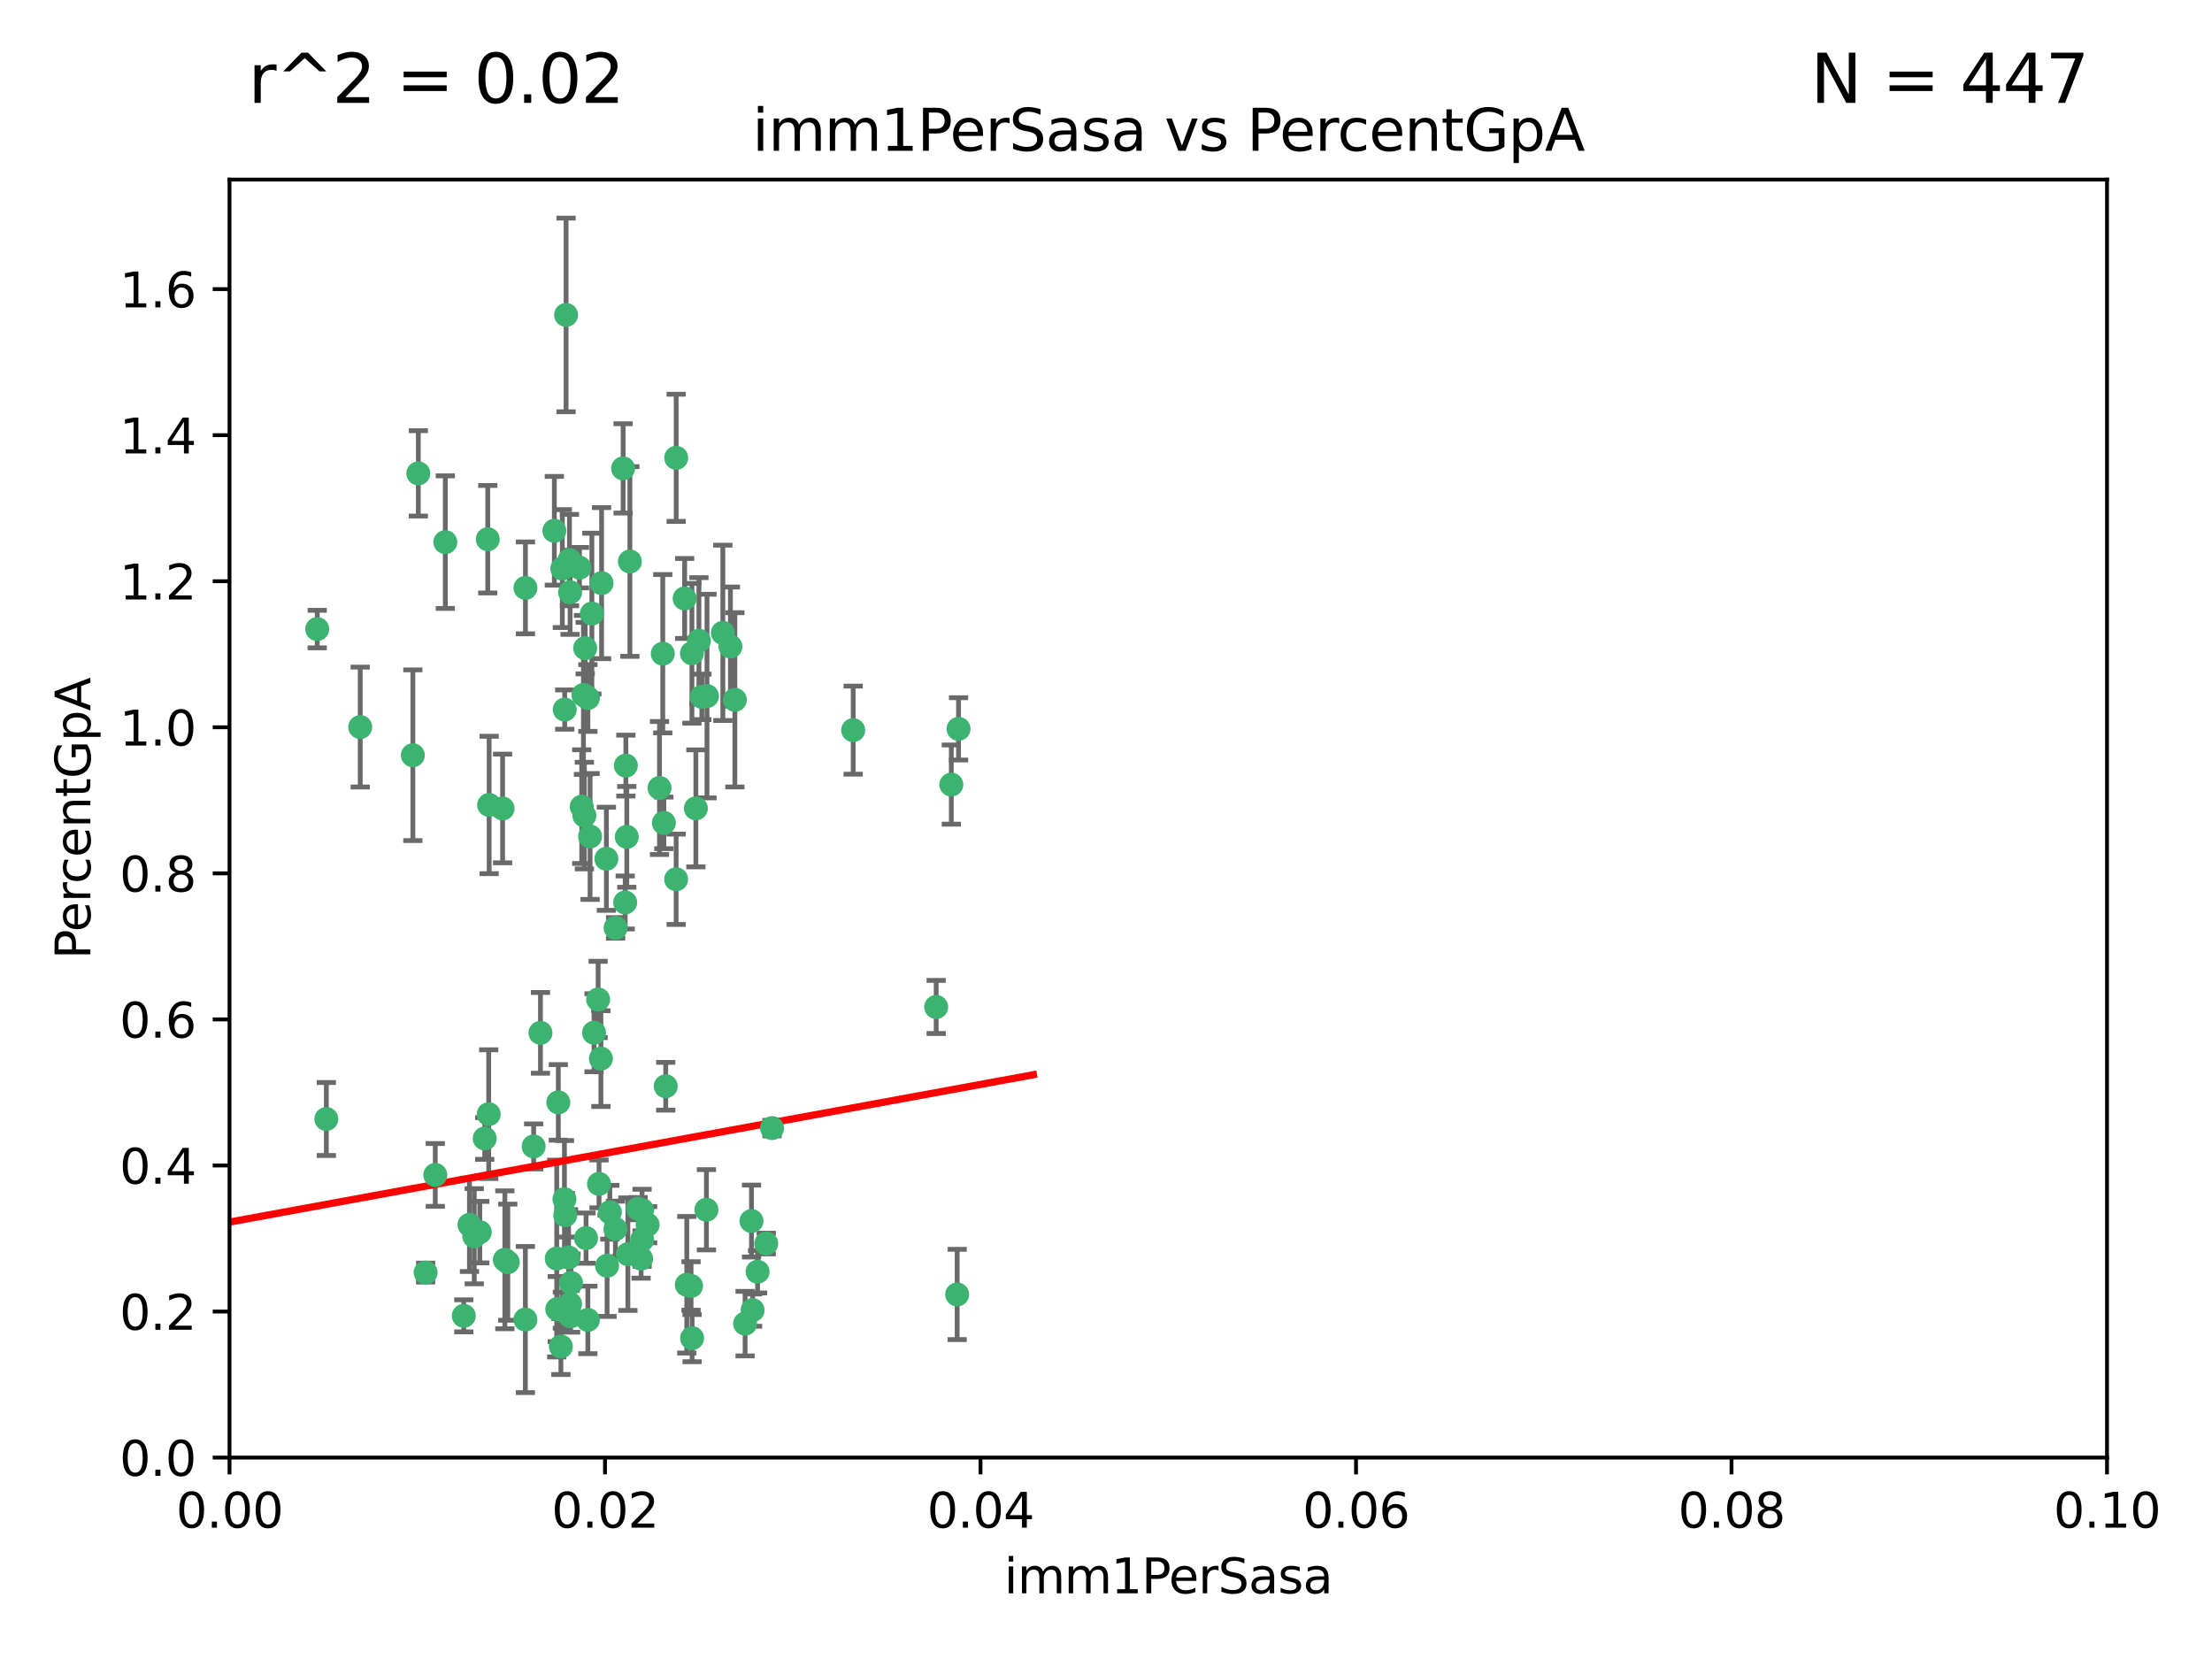 <?xml version="1.0" encoding="utf-8" standalone="no"?>
<!DOCTYPE svg PUBLIC "-//W3C//DTD SVG 1.1//EN"
  "http://www.w3.org/Graphics/SVG/1.1/DTD/svg11.dtd">
<svg xmlns:xlink="http://www.w3.org/1999/xlink" width="460.8pt" height="345.6pt" viewBox="0 0 460.8 345.6" xmlns="http://www.w3.org/2000/svg" version="1.1">
 <defs>
  <style type="text/css">*{stroke-linejoin: round; stroke-linecap: butt}</style>
 </defs>
 <g id="figure_1">
  <g id="patch_1">
   <path d="M 0 345.6 
L 460.8 345.6 
L 460.8 0 
L 0 0 
z
" style="fill: #ffffff"/>
  </g>
  <g id="axes_1">
   <g id="patch_2">
    <path d="M 47.81 303.64 
L 438.93 303.64 
L 438.93 37.411 
L 47.81 37.411 
z
" style="fill: #ffffff"/>
   </g>
   <g id="PathCollection_1">
    <defs>
     <path id="m333a1993f0" d="M 0 1.118 
C 0.297 1.118 0.581 1 0.791 0.791 
C 1 0.581 1.118 0.297 1.118 0 
C 1.118 -0.297 1 -0.581 0.791 -0.791 
C 0.581 -1 0.297 -1.118 0 -1.118 
C -0.297 -1.118 -0.581 -1 -0.791 -0.791 
C -1 -0.581 -1.118 -0.297 -1.118 0 
C -1.118 0.297 -1 0.581 -0.791 0.791 
C -0.581 1 -0.297 1.118 0 1.118 
z
" style="stroke: #3cb371"/>
    </defs>
    <g clip-path="url(#p6bd9a94c4e)">
     <use xlink:href="#m333a1993f0" x="92.769" y="112.935" style="fill: #3cb371; stroke: #3cb371"/>
     <use xlink:href="#m333a1993f0" x="66.082" y="131.048" style="fill: #3cb371; stroke: #3cb371"/>
     <use xlink:href="#m333a1993f0" x="87.143" y="98.611" style="fill: #3cb371; stroke: #3cb371"/>
     <use xlink:href="#m333a1993f0" x="86.005" y="157.33" style="fill: #3cb371; stroke: #3cb371"/>
     <use xlink:href="#m333a1993f0" x="75.042" y="151.457" style="fill: #3cb371; stroke: #3cb371"/>
     <use xlink:href="#m333a1993f0" x="117.924" y="65.606" style="fill: #3cb371; stroke: #3cb371"/>
     <use xlink:href="#m333a1993f0" x="144.138" y="136.097" style="fill: #3cb371; stroke: #3cb371"/>
     <use xlink:href="#m333a1993f0" x="123.297" y="127.82" style="fill: #3cb371; stroke: #3cb371"/>
     <use xlink:href="#m333a1993f0" x="157.819" y="264.927" style="fill: #3cb371; stroke: #3cb371"/>
     <use xlink:href="#m333a1993f0" x="117.142" y="118.446" style="fill: #3cb371; stroke: #3cb371"/>
     <use xlink:href="#m333a1993f0" x="137.389" y="164.157" style="fill: #3cb371; stroke: #3cb371"/>
     <use xlink:href="#m333a1993f0" x="117.64" y="147.818" style="fill: #3cb371; stroke: #3cb371"/>
     <use xlink:href="#m333a1993f0" x="153.088" y="145.786" style="fill: #3cb371; stroke: #3cb371"/>
     <use xlink:href="#m333a1993f0" x="121.907" y="135.021" style="fill: #3cb371; stroke: #3cb371"/>
     <use xlink:href="#m333a1993f0" x="150.581" y="131.834" style="fill: #3cb371; stroke: #3cb371"/>
     <use xlink:href="#m333a1993f0" x="140.861" y="95.371" style="fill: #3cb371; stroke: #3cb371"/>
     <use xlink:href="#m333a1993f0" x="121.186" y="168.041" style="fill: #3cb371; stroke: #3cb371"/>
     <use xlink:href="#m333a1993f0" x="120.714" y="118.255" style="fill: #3cb371; stroke: #3cb371"/>
     <use xlink:href="#m333a1993f0" x="101.609" y="112.334" style="fill: #3cb371; stroke: #3cb371"/>
     <use xlink:href="#m333a1993f0" x="122.473" y="145.408" style="fill: #3cb371; stroke: #3cb371"/>
     <use xlink:href="#m333a1993f0" x="118.763" y="123.385" style="fill: #3cb371; stroke: #3cb371"/>
     <use xlink:href="#m333a1993f0" x="145.597" y="133.482" style="fill: #3cb371; stroke: #3cb371"/>
     <use xlink:href="#m333a1993f0" x="112.589" y="215.161" style="fill: #3cb371; stroke: #3cb371"/>
     <use xlink:href="#m333a1993f0" x="118.629" y="116.673" style="fill: #3cb371; stroke: #3cb371"/>
     <use xlink:href="#m333a1993f0" x="88.664" y="265.1" style="fill: #3cb371; stroke: #3cb371"/>
     <use xlink:href="#m333a1993f0" x="138.294" y="171.42" style="fill: #3cb371; stroke: #3cb371"/>
     <use xlink:href="#m333a1993f0" x="90.677" y="244.761" style="fill: #3cb371; stroke: #3cb371"/>
     <use xlink:href="#m333a1993f0" x="131.218" y="116.973" style="fill: #3cb371; stroke: #3cb371"/>
     <use xlink:href="#m333a1993f0" x="129.806" y="97.572" style="fill: #3cb371; stroke: #3cb371"/>
     <use xlink:href="#m333a1993f0" x="142.623" y="124.669" style="fill: #3cb371; stroke: #3cb371"/>
     <use xlink:href="#m333a1993f0" x="146.211" y="145.171" style="fill: #3cb371; stroke: #3cb371"/>
     <use xlink:href="#m333a1993f0" x="104.701" y="168.419" style="fill: #3cb371; stroke: #3cb371"/>
     <use xlink:href="#m333a1993f0" x="123.75" y="215.139" style="fill: #3cb371; stroke: #3cb371"/>
     <use xlink:href="#m333a1993f0" x="138.067" y="136.178" style="fill: #3cb371; stroke: #3cb371"/>
     <use xlink:href="#m333a1993f0" x="133.76" y="252.077" style="fill: #3cb371; stroke: #3cb371"/>
     <use xlink:href="#m333a1993f0" x="117.585" y="249.82" style="fill: #3cb371; stroke: #3cb371"/>
     <use xlink:href="#m333a1993f0" x="67.982" y="233.109" style="fill: #3cb371; stroke: #3cb371"/>
     <use xlink:href="#m333a1993f0" x="130.799" y="261.264" style="fill: #3cb371; stroke: #3cb371"/>
     <use xlink:href="#m333a1993f0" x="130.377" y="159.488" style="fill: #3cb371; stroke: #3cb371"/>
     <use xlink:href="#m333a1993f0" x="152.16" y="134.689" style="fill: #3cb371; stroke: #3cb371"/>
     <use xlink:href="#m333a1993f0" x="126.321" y="178.897" style="fill: #3cb371; stroke: #3cb371"/>
     <use xlink:href="#m333a1993f0" x="117.154" y="272.937" style="fill: #3cb371; stroke: #3cb371"/>
     <use xlink:href="#m333a1993f0" x="98.799" y="257.532" style="fill: #3cb371; stroke: #3cb371"/>
     <use xlink:href="#m333a1993f0" x="198.175" y="163.438" style="fill: #3cb371; stroke: #3cb371"/>
     <use xlink:href="#m333a1993f0" x="199.68" y="151.836" style="fill: #3cb371; stroke: #3cb371"/>
     <use xlink:href="#m333a1993f0" x="122.083" y="257.919" style="fill: #3cb371; stroke: #3cb371"/>
     <use xlink:href="#m333a1993f0" x="105.783" y="262.94" style="fill: #3cb371; stroke: #3cb371"/>
     <use xlink:href="#m333a1993f0" x="124.789" y="246.63" style="fill: #3cb371; stroke: #3cb371"/>
     <use xlink:href="#m333a1993f0" x="143.959" y="267.891" style="fill: #3cb371; stroke: #3cb371"/>
     <use xlink:href="#m333a1993f0" x="128.242" y="193.29" style="fill: #3cb371; stroke: #3cb371"/>
     <use xlink:href="#m333a1993f0" x="140.853" y="183.167" style="fill: #3cb371; stroke: #3cb371"/>
     <use xlink:href="#m333a1993f0" x="100.978" y="237.168" style="fill: #3cb371; stroke: #3cb371"/>
     <use xlink:href="#m333a1993f0" x="124.6" y="208.206" style="fill: #3cb371; stroke: #3cb371"/>
     <use xlink:href="#m333a1993f0" x="96.616" y="274.113" style="fill: #3cb371; stroke: #3cb371"/>
     <use xlink:href="#m333a1993f0" x="115.48" y="110.571" style="fill: #3cb371; stroke: #3cb371"/>
     <use xlink:href="#m333a1993f0" x="99.948" y="256.676" style="fill: #3cb371; stroke: #3cb371"/>
     <use xlink:href="#m333a1993f0" x="97.798" y="255.154" style="fill: #3cb371; stroke: #3cb371"/>
     <use xlink:href="#m333a1993f0" x="125.32" y="121.476" style="fill: #3cb371; stroke: #3cb371"/>
     <use xlink:href="#m333a1993f0" x="118.753" y="271.637" style="fill: #3cb371; stroke: #3cb371"/>
     <use xlink:href="#m333a1993f0" x="118.953" y="267.252" style="fill: #3cb371; stroke: #3cb371"/>
     <use xlink:href="#m333a1993f0" x="177.734" y="152.103" style="fill: #3cb371; stroke: #3cb371"/>
     <use xlink:href="#m333a1993f0" x="116.846" y="280.509" style="fill: #3cb371; stroke: #3cb371"/>
     <use xlink:href="#m333a1993f0" x="128.207" y="256.024" style="fill: #3cb371; stroke: #3cb371"/>
     <use xlink:href="#m333a1993f0" x="118.864" y="274.227" style="fill: #3cb371; stroke: #3cb371"/>
     <use xlink:href="#m333a1993f0" x="155.219" y="275.735" style="fill: #3cb371; stroke: #3cb371"/>
     <use xlink:href="#m333a1993f0" x="116.307" y="229.642" style="fill: #3cb371; stroke: #3cb371"/>
     <use xlink:href="#m333a1993f0" x="143.069" y="267.639" style="fill: #3cb371; stroke: #3cb371"/>
     <use xlink:href="#m333a1993f0" x="121.738" y="169.899" style="fill: #3cb371; stroke: #3cb371"/>
     <use xlink:href="#m333a1993f0" x="134.912" y="255.133" style="fill: #3cb371; stroke: #3cb371"/>
     <use xlink:href="#m333a1993f0" x="130.573" y="174.332" style="fill: #3cb371; stroke: #3cb371"/>
     <use xlink:href="#m333a1993f0" x="115.976" y="262.172" style="fill: #3cb371; stroke: #3cb371"/>
     <use xlink:href="#m333a1993f0" x="195.026" y="209.769" style="fill: #3cb371; stroke: #3cb371"/>
     <use xlink:href="#m333a1993f0" x="133.762" y="258.268" style="fill: #3cb371; stroke: #3cb371"/>
     <use xlink:href="#m333a1993f0" x="144.176" y="278.753" style="fill: #3cb371; stroke: #3cb371"/>
     <use xlink:href="#m333a1993f0" x="138.685" y="226.286" style="fill: #3cb371; stroke: #3cb371"/>
     <use xlink:href="#m333a1993f0" x="199.394" y="269.656" style="fill: #3cb371; stroke: #3cb371"/>
     <use xlink:href="#m333a1993f0" x="125.18" y="220.522" style="fill: #3cb371; stroke: #3cb371"/>
     <use xlink:href="#m333a1993f0" x="144.961" y="168.396" style="fill: #3cb371; stroke: #3cb371"/>
     <use xlink:href="#m333a1993f0" x="133.553" y="262.2" style="fill: #3cb371; stroke: #3cb371"/>
     <use xlink:href="#m333a1993f0" x="156.549" y="254.364" style="fill: #3cb371; stroke: #3cb371"/>
     <use xlink:href="#m333a1993f0" x="117.757" y="253.14" style="fill: #3cb371; stroke: #3cb371"/>
     <use xlink:href="#m333a1993f0" x="130.24" y="188.002" style="fill: #3cb371; stroke: #3cb371"/>
     <use xlink:href="#m333a1993f0" x="109.444" y="274.884" style="fill: #3cb371; stroke: #3cb371"/>
     <use xlink:href="#m333a1993f0" x="118.441" y="261.955" style="fill: #3cb371; stroke: #3cb371"/>
     <use xlink:href="#m333a1993f0" x="101.808" y="232.101" style="fill: #3cb371; stroke: #3cb371"/>
     <use xlink:href="#m333a1993f0" x="116.086" y="272.711" style="fill: #3cb371; stroke: #3cb371"/>
     <use xlink:href="#m333a1993f0" x="159.618" y="259.052" style="fill: #3cb371; stroke: #3cb371"/>
     <use xlink:href="#m333a1993f0" x="105.166" y="262.443" style="fill: #3cb371; stroke: #3cb371"/>
     <use xlink:href="#m333a1993f0" x="111.171" y="238.823" style="fill: #3cb371; stroke: #3cb371"/>
     <use xlink:href="#m333a1993f0" x="101.898" y="167.688" style="fill: #3cb371; stroke: #3cb371"/>
     <use xlink:href="#m333a1993f0" x="109.461" y="122.465" style="fill: #3cb371; stroke: #3cb371"/>
     <use xlink:href="#m333a1993f0" x="122.462" y="274.965" style="fill: #3cb371; stroke: #3cb371"/>
     <use xlink:href="#m333a1993f0" x="121.544" y="144.762" style="fill: #3cb371; stroke: #3cb371"/>
     <use xlink:href="#m333a1993f0" x="147.28" y="145.004" style="fill: #3cb371; stroke: #3cb371"/>
     <use xlink:href="#m333a1993f0" x="126.465" y="263.681" style="fill: #3cb371; stroke: #3cb371"/>
     <use xlink:href="#m333a1993f0" x="147.16" y="252.015" style="fill: #3cb371; stroke: #3cb371"/>
     <use xlink:href="#m333a1993f0" x="127.036" y="252.529" style="fill: #3cb371; stroke: #3cb371"/>
     <use xlink:href="#m333a1993f0" x="132.917" y="251.785" style="fill: #3cb371; stroke: #3cb371"/>
     <use xlink:href="#m333a1993f0" x="156.783" y="272.918" style="fill: #3cb371; stroke: #3cb371"/>
     <use xlink:href="#m333a1993f0" x="160.83" y="235.004" style="fill: #3cb371; stroke: #3cb371"/>
     <use xlink:href="#m333a1993f0" x="122.926" y="174.257" style="fill: #3cb371; stroke: #3cb371"/>
    </g>
   </g>
   <g id="matplotlib.axis_1">
    <g id="xtick_1">
     <g id="line2d_1">
      <defs>
       <path id="m4b34d67cf2" d="M 0 0 
L 0 3.5 
" style="stroke: #000000; stroke-width: 0.8"/>
      </defs>
      <g>
       <use xlink:href="#m4b34d67cf2" x="47.81" y="303.64" style="stroke: #000000; stroke-width: 0.8"/>
      </g>
     </g>
     <g id="text_1">
      <!-- 0.00 -->
      <g transform="translate(36.677 318.238)scale(0.1 -0.1)">
       <defs>
        <path id="DejaVuSans-30" d="M 2034 4250 
Q 1547 4250 1301 3770 
Q 1056 3291 1056 2328 
Q 1056 1369 1301 889 
Q 1547 409 2034 409 
Q 2525 409 2770 889 
Q 3016 1369 3016 2328 
Q 3016 3291 2770 3770 
Q 2525 4250 2034 4250 
z
M 2034 4750 
Q 2819 4750 3233 4129 
Q 3647 3509 3647 2328 
Q 3647 1150 3233 529 
Q 2819 -91 2034 -91 
Q 1250 -91 836 529 
Q 422 1150 422 2328 
Q 422 3509 836 4129 
Q 1250 4750 2034 4750 
z
" transform="scale(0.016)"/>
        <path id="DejaVuSans-2e" d="M 684 794 
L 1344 794 
L 1344 0 
L 684 0 
L 684 794 
z
" transform="scale(0.016)"/>
       </defs>
       <use xlink:href="#DejaVuSans-30"/>
       <use xlink:href="#DejaVuSans-2e" x="63.623"/>
       <use xlink:href="#DejaVuSans-30" x="95.41"/>
       <use xlink:href="#DejaVuSans-30" x="159.033"/>
      </g>
     </g>
    </g>
    <g id="xtick_2">
     <g id="line2d_2">
      <g>
       <use xlink:href="#m4b34d67cf2" x="126.034" y="303.64" style="stroke: #000000; stroke-width: 0.8"/>
      </g>
     </g>
     <g id="text_2">
      <!-- 0.02 -->
      <g transform="translate(114.901 318.238)scale(0.1 -0.1)">
       <defs>
        <path id="DejaVuSans-32" d="M 1228 531 
L 3431 531 
L 3431 0 
L 469 0 
L 469 531 
Q 828 903 1448 1529 
Q 2069 2156 2228 2338 
Q 2531 2678 2651 2914 
Q 2772 3150 2772 3378 
Q 2772 3750 2511 3984 
Q 2250 4219 1831 4219 
Q 1534 4219 1204 4116 
Q 875 4013 500 3803 
L 500 4441 
Q 881 4594 1212 4672 
Q 1544 4750 1819 4750 
Q 2544 4750 2975 4387 
Q 3406 4025 3406 3419 
Q 3406 3131 3298 2873 
Q 3191 2616 2906 2266 
Q 2828 2175 2409 1742 
Q 1991 1309 1228 531 
z
" transform="scale(0.016)"/>
       </defs>
       <use xlink:href="#DejaVuSans-30"/>
       <use xlink:href="#DejaVuSans-2e" x="63.623"/>
       <use xlink:href="#DejaVuSans-30" x="95.41"/>
       <use xlink:href="#DejaVuSans-32" x="159.033"/>
      </g>
     </g>
    </g>
    <g id="xtick_3">
     <g id="line2d_3">
      <g>
       <use xlink:href="#m4b34d67cf2" x="204.258" y="303.64" style="stroke: #000000; stroke-width: 0.8"/>
      </g>
     </g>
     <g id="text_3">
      <!-- 0.04 -->
      <g transform="translate(193.125 318.238)scale(0.1 -0.1)">
       <defs>
        <path id="DejaVuSans-34" d="M 2419 4116 
L 825 1625 
L 2419 1625 
L 2419 4116 
z
M 2253 4666 
L 3047 4666 
L 3047 1625 
L 3713 1625 
L 3713 1100 
L 3047 1100 
L 3047 0 
L 2419 0 
L 2419 1100 
L 313 1100 
L 313 1709 
L 2253 4666 
z
" transform="scale(0.016)"/>
       </defs>
       <use xlink:href="#DejaVuSans-30"/>
       <use xlink:href="#DejaVuSans-2e" x="63.623"/>
       <use xlink:href="#DejaVuSans-30" x="95.41"/>
       <use xlink:href="#DejaVuSans-34" x="159.033"/>
      </g>
     </g>
    </g>
    <g id="xtick_4">
     <g id="line2d_4">
      <g>
       <use xlink:href="#m4b34d67cf2" x="282.482" y="303.64" style="stroke: #000000; stroke-width: 0.8"/>
      </g>
     </g>
     <g id="text_4">
      <!-- 0.06 -->
      <g transform="translate(271.349 318.238)scale(0.1 -0.1)">
       <defs>
        <path id="DejaVuSans-36" d="M 2113 2584 
Q 1688 2584 1439 2293 
Q 1191 2003 1191 1497 
Q 1191 994 1439 701 
Q 1688 409 2113 409 
Q 2538 409 2786 701 
Q 3034 994 3034 1497 
Q 3034 2003 2786 2293 
Q 2538 2584 2113 2584 
z
M 3366 4563 
L 3366 3988 
Q 3128 4100 2886 4159 
Q 2644 4219 2406 4219 
Q 1781 4219 1451 3797 
Q 1122 3375 1075 2522 
Q 1259 2794 1537 2939 
Q 1816 3084 2150 3084 
Q 2853 3084 3261 2657 
Q 3669 2231 3669 1497 
Q 3669 778 3244 343 
Q 2819 -91 2113 -91 
Q 1303 -91 875 529 
Q 447 1150 447 2328 
Q 447 3434 972 4092 
Q 1497 4750 2381 4750 
Q 2619 4750 2861 4703 
Q 3103 4656 3366 4563 
z
" transform="scale(0.016)"/>
       </defs>
       <use xlink:href="#DejaVuSans-30"/>
       <use xlink:href="#DejaVuSans-2e" x="63.623"/>
       <use xlink:href="#DejaVuSans-30" x="95.41"/>
       <use xlink:href="#DejaVuSans-36" x="159.033"/>
      </g>
     </g>
    </g>
    <g id="xtick_5">
     <g id="line2d_5">
      <g>
       <use xlink:href="#m4b34d67cf2" x="360.706" y="303.64" style="stroke: #000000; stroke-width: 0.8"/>
      </g>
     </g>
     <g id="text_5">
      <!-- 0.08 -->
      <g transform="translate(349.573 318.238)scale(0.1 -0.1)">
       <defs>
        <path id="DejaVuSans-38" d="M 2034 2216 
Q 1584 2216 1326 1975 
Q 1069 1734 1069 1313 
Q 1069 891 1326 650 
Q 1584 409 2034 409 
Q 2484 409 2743 651 
Q 3003 894 3003 1313 
Q 3003 1734 2745 1975 
Q 2488 2216 2034 2216 
z
M 1403 2484 
Q 997 2584 770 2862 
Q 544 3141 544 3541 
Q 544 4100 942 4425 
Q 1341 4750 2034 4750 
Q 2731 4750 3128 4425 
Q 3525 4100 3525 3541 
Q 3525 3141 3298 2862 
Q 3072 2584 2669 2484 
Q 3125 2378 3379 2068 
Q 3634 1759 3634 1313 
Q 3634 634 3220 271 
Q 2806 -91 2034 -91 
Q 1263 -91 848 271 
Q 434 634 434 1313 
Q 434 1759 690 2068 
Q 947 2378 1403 2484 
z
M 1172 3481 
Q 1172 3119 1398 2916 
Q 1625 2713 2034 2713 
Q 2441 2713 2670 2916 
Q 2900 3119 2900 3481 
Q 2900 3844 2670 4047 
Q 2441 4250 2034 4250 
Q 1625 4250 1398 4047 
Q 1172 3844 1172 3481 
z
" transform="scale(0.016)"/>
       </defs>
       <use xlink:href="#DejaVuSans-30"/>
       <use xlink:href="#DejaVuSans-2e" x="63.623"/>
       <use xlink:href="#DejaVuSans-30" x="95.41"/>
       <use xlink:href="#DejaVuSans-38" x="159.033"/>
      </g>
     </g>
    </g>
    <g id="xtick_6">
     <g id="line2d_6">
      <g>
       <use xlink:href="#m4b34d67cf2" x="438.93" y="303.64" style="stroke: #000000; stroke-width: 0.8"/>
      </g>
     </g>
     <g id="text_6">
      <!-- 0.10 -->
      <g transform="translate(427.797 318.238)scale(0.1 -0.1)">
       <defs>
        <path id="DejaVuSans-31" d="M 794 531 
L 1825 531 
L 1825 4091 
L 703 3866 
L 703 4441 
L 1819 4666 
L 2450 4666 
L 2450 531 
L 3481 531 
L 3481 0 
L 794 0 
L 794 531 
z
" transform="scale(0.016)"/>
       </defs>
       <use xlink:href="#DejaVuSans-30"/>
       <use xlink:href="#DejaVuSans-2e" x="63.623"/>
       <use xlink:href="#DejaVuSans-31" x="95.41"/>
       <use xlink:href="#DejaVuSans-30" x="159.033"/>
      </g>
     </g>
    </g>
    <g id="text_7">
     <!-- imm1PerSasa -->
     <g transform="translate(209.186 331.917)scale(0.1 -0.1)">
      <defs>
       <path id="DejaVuSans-69" d="M 603 3500 
L 1178 3500 
L 1178 0 
L 603 0 
L 603 3500 
z
M 603 4863 
L 1178 4863 
L 1178 4134 
L 603 4134 
L 603 4863 
z
" transform="scale(0.016)"/>
       <path id="DejaVuSans-6d" d="M 3328 2828 
Q 3544 3216 3844 3400 
Q 4144 3584 4550 3584 
Q 5097 3584 5394 3201 
Q 5691 2819 5691 2113 
L 5691 0 
L 5113 0 
L 5113 2094 
Q 5113 2597 4934 2840 
Q 4756 3084 4391 3084 
Q 3944 3084 3684 2787 
Q 3425 2491 3425 1978 
L 3425 0 
L 2847 0 
L 2847 2094 
Q 2847 2600 2669 2842 
Q 2491 3084 2119 3084 
Q 1678 3084 1418 2786 
Q 1159 2488 1159 1978 
L 1159 0 
L 581 0 
L 581 3500 
L 1159 3500 
L 1159 2956 
Q 1356 3278 1631 3431 
Q 1906 3584 2284 3584 
Q 2666 3584 2933 3390 
Q 3200 3197 3328 2828 
z
" transform="scale(0.016)"/>
       <path id="DejaVuSans-50" d="M 1259 4147 
L 1259 2394 
L 2053 2394 
Q 2494 2394 2734 2622 
Q 2975 2850 2975 3272 
Q 2975 3691 2734 3919 
Q 2494 4147 2053 4147 
L 1259 4147 
z
M 628 4666 
L 2053 4666 
Q 2838 4666 3239 4311 
Q 3641 3956 3641 3272 
Q 3641 2581 3239 2228 
Q 2838 1875 2053 1875 
L 1259 1875 
L 1259 0 
L 628 0 
L 628 4666 
z
" transform="scale(0.016)"/>
       <path id="DejaVuSans-65" d="M 3597 1894 
L 3597 1613 
L 953 1613 
Q 991 1019 1311 708 
Q 1631 397 2203 397 
Q 2534 397 2845 478 
Q 3156 559 3463 722 
L 3463 178 
Q 3153 47 2828 -22 
Q 2503 -91 2169 -91 
Q 1331 -91 842 396 
Q 353 884 353 1716 
Q 353 2575 817 3079 
Q 1281 3584 2069 3584 
Q 2775 3584 3186 3129 
Q 3597 2675 3597 1894 
z
M 3022 2063 
Q 3016 2534 2758 2815 
Q 2500 3097 2075 3097 
Q 1594 3097 1305 2825 
Q 1016 2553 972 2059 
L 3022 2063 
z
" transform="scale(0.016)"/>
       <path id="DejaVuSans-72" d="M 2631 2963 
Q 2534 3019 2420 3045 
Q 2306 3072 2169 3072 
Q 1681 3072 1420 2755 
Q 1159 2438 1159 1844 
L 1159 0 
L 581 0 
L 581 3500 
L 1159 3500 
L 1159 2956 
Q 1341 3275 1631 3429 
Q 1922 3584 2338 3584 
Q 2397 3584 2469 3576 
Q 2541 3569 2628 3553 
L 2631 2963 
z
" transform="scale(0.016)"/>
       <path id="DejaVuSans-53" d="M 3425 4513 
L 3425 3897 
Q 3066 4069 2747 4153 
Q 2428 4238 2131 4238 
Q 1616 4238 1336 4038 
Q 1056 3838 1056 3469 
Q 1056 3159 1242 3001 
Q 1428 2844 1947 2747 
L 2328 2669 
Q 3034 2534 3370 2195 
Q 3706 1856 3706 1288 
Q 3706 609 3251 259 
Q 2797 -91 1919 -91 
Q 1588 -91 1214 -16 
Q 841 59 441 206 
L 441 856 
Q 825 641 1194 531 
Q 1563 422 1919 422 
Q 2459 422 2753 634 
Q 3047 847 3047 1241 
Q 3047 1584 2836 1778 
Q 2625 1972 2144 2069 
L 1759 2144 
Q 1053 2284 737 2584 
Q 422 2884 422 3419 
Q 422 4038 858 4394 
Q 1294 4750 2059 4750 
Q 2388 4750 2728 4690 
Q 3069 4631 3425 4513 
z
" transform="scale(0.016)"/>
       <path id="DejaVuSans-61" d="M 2194 1759 
Q 1497 1759 1228 1600 
Q 959 1441 959 1056 
Q 959 750 1161 570 
Q 1363 391 1709 391 
Q 2188 391 2477 730 
Q 2766 1069 2766 1631 
L 2766 1759 
L 2194 1759 
z
M 3341 1997 
L 3341 0 
L 2766 0 
L 2766 531 
Q 2569 213 2275 61 
Q 1981 -91 1556 -91 
Q 1019 -91 701 211 
Q 384 513 384 1019 
Q 384 1609 779 1909 
Q 1175 2209 1959 2209 
L 2766 2209 
L 2766 2266 
Q 2766 2663 2505 2880 
Q 2244 3097 1772 3097 
Q 1472 3097 1187 3025 
Q 903 2953 641 2809 
L 641 3341 
Q 956 3463 1253 3523 
Q 1550 3584 1831 3584 
Q 2591 3584 2966 3190 
Q 3341 2797 3341 1997 
z
" transform="scale(0.016)"/>
       <path id="DejaVuSans-73" d="M 2834 3397 
L 2834 2853 
Q 2591 2978 2328 3040 
Q 2066 3103 1784 3103 
Q 1356 3103 1142 2972 
Q 928 2841 928 2578 
Q 928 2378 1081 2264 
Q 1234 2150 1697 2047 
L 1894 2003 
Q 2506 1872 2764 1633 
Q 3022 1394 3022 966 
Q 3022 478 2636 193 
Q 2250 -91 1575 -91 
Q 1294 -91 989 -36 
Q 684 19 347 128 
L 347 722 
Q 666 556 975 473 
Q 1284 391 1588 391 
Q 1994 391 2212 530 
Q 2431 669 2431 922 
Q 2431 1156 2273 1281 
Q 2116 1406 1581 1522 
L 1381 1569 
Q 847 1681 609 1914 
Q 372 2147 372 2553 
Q 372 3047 722 3315 
Q 1072 3584 1716 3584 
Q 2034 3584 2315 3537 
Q 2597 3491 2834 3397 
z
" transform="scale(0.016)"/>
      </defs>
      <use xlink:href="#DejaVuSans-69"/>
      <use xlink:href="#DejaVuSans-6d" x="27.783"/>
      <use xlink:href="#DejaVuSans-6d" x="125.195"/>
      <use xlink:href="#DejaVuSans-31" x="222.607"/>
      <use xlink:href="#DejaVuSans-50" x="286.23"/>
      <use xlink:href="#DejaVuSans-65" x="342.908"/>
      <use xlink:href="#DejaVuSans-72" x="404.432"/>
      <use xlink:href="#DejaVuSans-53" x="445.545"/>
      <use xlink:href="#DejaVuSans-61" x="509.021"/>
      <use xlink:href="#DejaVuSans-73" x="570.301"/>
      <use xlink:href="#DejaVuSans-61" x="622.4"/>
     </g>
    </g>
   </g>
   <g id="matplotlib.axis_2">
    <g id="ytick_1">
     <g id="line2d_7">
      <defs>
       <path id="mbd3cb6876b" d="M 0 0 
L -3.5 0 
" style="stroke: #000000; stroke-width: 0.8"/>
      </defs>
      <g>
       <use xlink:href="#mbd3cb6876b" x="47.81" y="303.64" style="stroke: #000000; stroke-width: 0.8"/>
      </g>
     </g>
     <g id="text_8">
      <!-- 0.0 -->
      <g transform="translate(24.907 307.439)scale(0.1 -0.1)">
       <use xlink:href="#DejaVuSans-30"/>
       <use xlink:href="#DejaVuSans-2e" x="63.623"/>
       <use xlink:href="#DejaVuSans-30" x="95.41"/>
      </g>
     </g>
    </g>
    <g id="ytick_2">
     <g id="line2d_8">
      <g>
       <use xlink:href="#mbd3cb6876b" x="47.81" y="273.214" style="stroke: #000000; stroke-width: 0.8"/>
      </g>
     </g>
     <g id="text_9">
      <!-- 0.2 -->
      <g transform="translate(24.907 277.013)scale(0.1 -0.1)">
       <use xlink:href="#DejaVuSans-30"/>
       <use xlink:href="#DejaVuSans-2e" x="63.623"/>
       <use xlink:href="#DejaVuSans-32" x="95.41"/>
      </g>
     </g>
    </g>
    <g id="ytick_3">
     <g id="line2d_9">
      <g>
       <use xlink:href="#mbd3cb6876b" x="47.81" y="242.788" style="stroke: #000000; stroke-width: 0.8"/>
      </g>
     </g>
     <g id="text_10">
      <!-- 0.4 -->
      <g transform="translate(24.907 246.587)scale(0.1 -0.1)">
       <use xlink:href="#DejaVuSans-30"/>
       <use xlink:href="#DejaVuSans-2e" x="63.623"/>
       <use xlink:href="#DejaVuSans-34" x="95.41"/>
      </g>
     </g>
    </g>
    <g id="ytick_4">
     <g id="line2d_10">
      <g>
       <use xlink:href="#mbd3cb6876b" x="47.81" y="212.362" style="stroke: #000000; stroke-width: 0.8"/>
      </g>
     </g>
     <g id="text_11">
      <!-- 0.6 -->
      <g transform="translate(24.907 216.161)scale(0.1 -0.1)">
       <use xlink:href="#DejaVuSans-30"/>
       <use xlink:href="#DejaVuSans-2e" x="63.623"/>
       <use xlink:href="#DejaVuSans-36" x="95.41"/>
      </g>
     </g>
    </g>
    <g id="ytick_5">
     <g id="line2d_11">
      <g>
       <use xlink:href="#mbd3cb6876b" x="47.81" y="181.935" style="stroke: #000000; stroke-width: 0.8"/>
      </g>
     </g>
     <g id="text_12">
      <!-- 0.8 -->
      <g transform="translate(24.907 185.735)scale(0.1 -0.1)">
       <use xlink:href="#DejaVuSans-30"/>
       <use xlink:href="#DejaVuSans-2e" x="63.623"/>
       <use xlink:href="#DejaVuSans-38" x="95.41"/>
      </g>
     </g>
    </g>
    <g id="ytick_6">
     <g id="line2d_12">
      <g>
       <use xlink:href="#mbd3cb6876b" x="47.81" y="151.509" style="stroke: #000000; stroke-width: 0.8"/>
      </g>
     </g>
     <g id="text_13">
      <!-- 1.0 -->
      <g transform="translate(24.907 155.308)scale(0.1 -0.1)">
       <use xlink:href="#DejaVuSans-31"/>
       <use xlink:href="#DejaVuSans-2e" x="63.623"/>
       <use xlink:href="#DejaVuSans-30" x="95.41"/>
      </g>
     </g>
    </g>
    <g id="ytick_7">
     <g id="line2d_13">
      <g>
       <use xlink:href="#mbd3cb6876b" x="47.81" y="121.083" style="stroke: #000000; stroke-width: 0.8"/>
      </g>
     </g>
     <g id="text_14">
      <!-- 1.2 -->
      <g transform="translate(24.907 124.882)scale(0.1 -0.1)">
       <use xlink:href="#DejaVuSans-31"/>
       <use xlink:href="#DejaVuSans-2e" x="63.623"/>
       <use xlink:href="#DejaVuSans-32" x="95.41"/>
      </g>
     </g>
    </g>
    <g id="ytick_8">
     <g id="line2d_14">
      <g>
       <use xlink:href="#mbd3cb6876b" x="47.81" y="90.657" style="stroke: #000000; stroke-width: 0.8"/>
      </g>
     </g>
     <g id="text_15">
      <!-- 1.4 -->
      <g transform="translate(24.907 94.456)scale(0.1 -0.1)">
       <use xlink:href="#DejaVuSans-31"/>
       <use xlink:href="#DejaVuSans-2e" x="63.623"/>
       <use xlink:href="#DejaVuSans-34" x="95.41"/>
      </g>
     </g>
    </g>
    <g id="ytick_9">
     <g id="line2d_15">
      <g>
       <use xlink:href="#mbd3cb6876b" x="47.81" y="60.231" style="stroke: #000000; stroke-width: 0.8"/>
      </g>
     </g>
     <g id="text_16">
      <!-- 1.6 -->
      <g transform="translate(24.907 64.03)scale(0.1 -0.1)">
       <use xlink:href="#DejaVuSans-31"/>
       <use xlink:href="#DejaVuSans-2e" x="63.623"/>
       <use xlink:href="#DejaVuSans-36" x="95.41"/>
      </g>
     </g>
    </g>
    <g id="text_17">
     <!-- PercentGpA -->
     <g transform="translate(18.827 199.802)rotate(-90)scale(0.1 -0.1)">
      <defs>
       <path id="DejaVuSans-63" d="M 3122 3366 
L 3122 2828 
Q 2878 2963 2633 3030 
Q 2388 3097 2138 3097 
Q 1578 3097 1268 2742 
Q 959 2388 959 1747 
Q 959 1106 1268 751 
Q 1578 397 2138 397 
Q 2388 397 2633 464 
Q 2878 531 3122 666 
L 3122 134 
Q 2881 22 2623 -34 
Q 2366 -91 2075 -91 
Q 1284 -91 818 406 
Q 353 903 353 1747 
Q 353 2603 823 3093 
Q 1294 3584 2113 3584 
Q 2378 3584 2631 3529 
Q 2884 3475 3122 3366 
z
" transform="scale(0.016)"/>
       <path id="DejaVuSans-6e" d="M 3513 2113 
L 3513 0 
L 2938 0 
L 2938 2094 
Q 2938 2591 2744 2837 
Q 2550 3084 2163 3084 
Q 1697 3084 1428 2787 
Q 1159 2491 1159 1978 
L 1159 0 
L 581 0 
L 581 3500 
L 1159 3500 
L 1159 2956 
Q 1366 3272 1645 3428 
Q 1925 3584 2291 3584 
Q 2894 3584 3203 3211 
Q 3513 2838 3513 2113 
z
" transform="scale(0.016)"/>
       <path id="DejaVuSans-74" d="M 1172 4494 
L 1172 3500 
L 2356 3500 
L 2356 3053 
L 1172 3053 
L 1172 1153 
Q 1172 725 1289 603 
Q 1406 481 1766 481 
L 2356 481 
L 2356 0 
L 1766 0 
Q 1100 0 847 248 
Q 594 497 594 1153 
L 594 3053 
L 172 3053 
L 172 3500 
L 594 3500 
L 594 4494 
L 1172 4494 
z
" transform="scale(0.016)"/>
       <path id="DejaVuSans-47" d="M 3809 666 
L 3809 1919 
L 2778 1919 
L 2778 2438 
L 4434 2438 
L 4434 434 
Q 4069 175 3628 42 
Q 3188 -91 2688 -91 
Q 1594 -91 976 548 
Q 359 1188 359 2328 
Q 359 3472 976 4111 
Q 1594 4750 2688 4750 
Q 3144 4750 3555 4637 
Q 3966 4525 4313 4306 
L 4313 3634 
Q 3963 3931 3569 4081 
Q 3175 4231 2741 4231 
Q 1884 4231 1454 3753 
Q 1025 3275 1025 2328 
Q 1025 1384 1454 906 
Q 1884 428 2741 428 
Q 3075 428 3337 486 
Q 3600 544 3809 666 
z
" transform="scale(0.016)"/>
       <path id="DejaVuSans-70" d="M 1159 525 
L 1159 -1331 
L 581 -1331 
L 581 3500 
L 1159 3500 
L 1159 2969 
Q 1341 3281 1617 3432 
Q 1894 3584 2278 3584 
Q 2916 3584 3314 3078 
Q 3713 2572 3713 1747 
Q 3713 922 3314 415 
Q 2916 -91 2278 -91 
Q 1894 -91 1617 61 
Q 1341 213 1159 525 
z
M 3116 1747 
Q 3116 2381 2855 2742 
Q 2594 3103 2138 3103 
Q 1681 3103 1420 2742 
Q 1159 2381 1159 1747 
Q 1159 1113 1420 752 
Q 1681 391 2138 391 
Q 2594 391 2855 752 
Q 3116 1113 3116 1747 
z
" transform="scale(0.016)"/>
       <path id="DejaVuSans-41" d="M 2188 4044 
L 1331 1722 
L 3047 1722 
L 2188 4044 
z
M 1831 4666 
L 2547 4666 
L 4325 0 
L 3669 0 
L 3244 1197 
L 1141 1197 
L 716 0 
L 50 0 
L 1831 4666 
z
" transform="scale(0.016)"/>
      </defs>
      <use xlink:href="#DejaVuSans-50"/>
      <use xlink:href="#DejaVuSans-65" x="56.678"/>
      <use xlink:href="#DejaVuSans-72" x="118.201"/>
      <use xlink:href="#DejaVuSans-63" x="157.064"/>
      <use xlink:href="#DejaVuSans-65" x="212.045"/>
      <use xlink:href="#DejaVuSans-6e" x="273.568"/>
      <use xlink:href="#DejaVuSans-74" x="336.947"/>
      <use xlink:href="#DejaVuSans-47" x="376.156"/>
      <use xlink:href="#DejaVuSans-70" x="453.646"/>
      <use xlink:href="#DejaVuSans-41" x="517.123"/>
     </g>
    </g>
   </g>
   <g id="LineCollection_1">
    <path d="M 92.769 126.742 
L 92.769 99.128 
" clip-path="url(#p6bd9a94c4e)" style="fill: none; stroke: #696969"/>
    <path d="M 66.082 134.958 
L 66.082 127.138 
" clip-path="url(#p6bd9a94c4e)" style="fill: none; stroke: #696969"/>
    <path d="M 87.143 107.5 
L 87.143 89.723 
" clip-path="url(#p6bd9a94c4e)" style="fill: none; stroke: #696969"/>
    <path d="M 86.005 175.107 
L 86.005 139.552 
" clip-path="url(#p6bd9a94c4e)" style="fill: none; stroke: #696969"/>
    <path d="M 75.042 163.945 
L 75.042 138.968 
" clip-path="url(#p6bd9a94c4e)" style="fill: none; stroke: #696969"/>
    <path d="M 117.924 85.777 
L 117.924 45.434 
" clip-path="url(#p6bd9a94c4e)" style="fill: none; stroke: #696969"/>
    <path d="M 144.138 150.645 
L 144.138 121.55 
" clip-path="url(#p6bd9a94c4e)" style="fill: none; stroke: #696969"/>
    <path d="M 123.297 144.568 
L 123.297 111.073 
" clip-path="url(#p6bd9a94c4e)" style="fill: none; stroke: #696969"/>
    <path d="M 157.819 269.346 
L 157.819 260.509 
" clip-path="url(#p6bd9a94c4e)" style="fill: none; stroke: #696969"/>
    <path d="M 117.142 130.722 
L 117.142 106.17 
" clip-path="url(#p6bd9a94c4e)" style="fill: none; stroke: #696969"/>
    <path d="M 137.389 178.007 
L 137.389 150.307 
" clip-path="url(#p6bd9a94c4e)" style="fill: none; stroke: #696969"/>
    <path d="M 117.64 151.909 
L 117.64 143.727 
" clip-path="url(#p6bd9a94c4e)" style="fill: none; stroke: #696969"/>
    <path d="M 153.088 163.937 
L 153.088 127.634 
" clip-path="url(#p6bd9a94c4e)" style="fill: none; stroke: #696969"/>
    <path d="M 121.907 140.382 
L 121.907 129.659 
" clip-path="url(#p6bd9a94c4e)" style="fill: none; stroke: #696969"/>
    <path d="M 150.581 150.092 
L 150.581 113.575 
" clip-path="url(#p6bd9a94c4e)" style="fill: none; stroke: #696969"/>
    <path d="M 140.861 108.615 
L 140.861 82.127 
" clip-path="url(#p6bd9a94c4e)" style="fill: none; stroke: #696969"/>
    <path d="M 121.186 179.882 
L 121.186 156.201 
" clip-path="url(#p6bd9a94c4e)" style="fill: none; stroke: #696969"/>
    <path d="M 120.714 122.472 
L 120.714 114.039 
" clip-path="url(#p6bd9a94c4e)" style="fill: none; stroke: #696969"/>
    <path d="M 101.609 123.529 
L 101.609 101.139 
" clip-path="url(#p6bd9a94c4e)" style="fill: none; stroke: #696969"/>
    <path d="M 122.473 152.361 
L 122.473 138.456 
" clip-path="url(#p6bd9a94c4e)" style="fill: none; stroke: #696969"/>
    <path d="M 118.763 132.151 
L 118.763 114.62 
" clip-path="url(#p6bd9a94c4e)" style="fill: none; stroke: #696969"/>
    <path d="M 145.597 146.637 
L 145.597 120.327 
" clip-path="url(#p6bd9a94c4e)" style="fill: none; stroke: #696969"/>
    <path d="M 112.589 223.572 
L 112.589 206.751 
" clip-path="url(#p6bd9a94c4e)" style="fill: none; stroke: #696969"/>
    <path d="M 118.629 126.191 
L 118.629 107.154 
" clip-path="url(#p6bd9a94c4e)" style="fill: none; stroke: #696969"/>
    <path d="M 88.664 267.073 
L 88.664 263.128 
" clip-path="url(#p6bd9a94c4e)" style="fill: none; stroke: #696969"/>
    <path d="M 138.294 176.791 
L 138.294 166.049 
" clip-path="url(#p6bd9a94c4e)" style="fill: none; stroke: #696969"/>
    <path d="M 90.677 251.297 
L 90.677 238.225 
" clip-path="url(#p6bd9a94c4e)" style="fill: none; stroke: #696969"/>
    <path d="M 131.218 136.73 
L 131.218 97.216 
" clip-path="url(#p6bd9a94c4e)" style="fill: none; stroke: #696969"/>
    <path d="M 129.806 106.878 
L 129.806 88.267 
" clip-path="url(#p6bd9a94c4e)" style="fill: none; stroke: #696969"/>
    <path d="M 142.623 132.997 
L 142.623 116.341 
" clip-path="url(#p6bd9a94c4e)" style="fill: none; stroke: #696969"/>
    <path d="M 146.211 149.901 
L 146.211 140.441 
" clip-path="url(#p6bd9a94c4e)" style="fill: none; stroke: #696969"/>
    <path d="M 104.701 179.743 
L 104.701 157.094 
" clip-path="url(#p6bd9a94c4e)" style="fill: none; stroke: #696969"/>
    <path d="M 123.75 223.268 
L 123.75 207.01 
" clip-path="url(#p6bd9a94c4e)" style="fill: none; stroke: #696969"/>
    <path d="M 138.067 152.672 
L 138.067 119.684 
" clip-path="url(#p6bd9a94c4e)" style="fill: none; stroke: #696969"/>
    <path d="M 133.76 256.413 
L 133.76 247.741 
" clip-path="url(#p6bd9a94c4e)" style="fill: none; stroke: #696969"/>
    <path d="M 117.585 262.044 
L 117.585 237.595 
" clip-path="url(#p6bd9a94c4e)" style="fill: none; stroke: #696969"/>
    <path d="M 67.982 240.71 
L 67.982 225.508 
" clip-path="url(#p6bd9a94c4e)" style="fill: none; stroke: #696969"/>
    <path d="M 130.799 272.983 
L 130.799 249.544 
" clip-path="url(#p6bd9a94c4e)" style="fill: none; stroke: #696969"/>
    <path d="M 130.377 165.831 
L 130.377 153.145 
" clip-path="url(#p6bd9a94c4e)" style="fill: none; stroke: #696969"/>
    <path d="M 152.16 147.086 
L 152.16 122.292 
" clip-path="url(#p6bd9a94c4e)" style="fill: none; stroke: #696969"/>
    <path d="M 126.321 189.642 
L 126.321 168.152 
" clip-path="url(#p6bd9a94c4e)" style="fill: none; stroke: #696969"/>
    <path d="M 117.154 276.685 
L 117.154 269.189 
" clip-path="url(#p6bd9a94c4e)" style="fill: none; stroke: #696969"/>
    <path d="M 98.799 267.446 
L 98.799 247.618 
" clip-path="url(#p6bd9a94c4e)" style="fill: none; stroke: #696969"/>
    <path d="M 198.175 171.687 
L 198.175 155.189 
" clip-path="url(#p6bd9a94c4e)" style="fill: none; stroke: #696969"/>
    <path d="M 199.68 158.321 
L 199.68 145.352 
" clip-path="url(#p6bd9a94c4e)" style="fill: none; stroke: #696969"/>
    <path d="M 122.083 263.155 
L 122.083 252.684 
" clip-path="url(#p6bd9a94c4e)" style="fill: none; stroke: #696969"/>
    <path d="M 105.783 275.039 
L 105.783 250.841 
" clip-path="url(#p6bd9a94c4e)" style="fill: none; stroke: #696969"/>
    <path d="M 124.789 251.607 
L 124.789 241.653 
" clip-path="url(#p6bd9a94c4e)" style="fill: none; stroke: #696969"/>
    <path d="M 143.959 272.942 
L 143.959 262.839 
" clip-path="url(#p6bd9a94c4e)" style="fill: none; stroke: #696969"/>
    <path d="M 128.242 195.434 
L 128.242 191.146 
" clip-path="url(#p6bd9a94c4e)" style="fill: none; stroke: #696969"/>
    <path d="M 140.853 192.579 
L 140.853 173.755 
" clip-path="url(#p6bd9a94c4e)" style="fill: none; stroke: #696969"/>
    <path d="M 100.978 241.512 
L 100.978 232.824 
" clip-path="url(#p6bd9a94c4e)" style="fill: none; stroke: #696969"/>
    <path d="M 124.6 216.157 
L 124.6 200.256 
" clip-path="url(#p6bd9a94c4e)" style="fill: none; stroke: #696969"/>
    <path d="M 96.616 277.453 
L 96.616 270.772 
" clip-path="url(#p6bd9a94c4e)" style="fill: none; stroke: #696969"/>
    <path d="M 115.48 121.897 
L 115.48 99.245 
" clip-path="url(#p6bd9a94c4e)" style="fill: none; stroke: #696969"/>
    <path d="M 99.948 263.084 
L 99.948 250.268 
" clip-path="url(#p6bd9a94c4e)" style="fill: none; stroke: #696969"/>
    <path d="M 97.798 264.872 
L 97.798 245.435 
" clip-path="url(#p6bd9a94c4e)" style="fill: none; stroke: #696969"/>
    <path d="M 125.32 137.206 
L 125.32 105.745 
" clip-path="url(#p6bd9a94c4e)" style="fill: none; stroke: #696969"/>
    <path d="M 118.753 274.448 
L 118.753 268.825 
" clip-path="url(#p6bd9a94c4e)" style="fill: none; stroke: #696969"/>
    <path d="M 118.953 273.263 
L 118.953 261.242 
" clip-path="url(#p6bd9a94c4e)" style="fill: none; stroke: #696969"/>
    <path d="M 177.734 161.277 
L 177.734 142.929 
" clip-path="url(#p6bd9a94c4e)" style="fill: none; stroke: #696969"/>
    <path d="M 116.846 286.333 
L 116.846 274.685 
" clip-path="url(#p6bd9a94c4e)" style="fill: none; stroke: #696969"/>
    <path d="M 128.207 261.819 
L 128.207 250.229 
" clip-path="url(#p6bd9a94c4e)" style="fill: none; stroke: #696969"/>
    <path d="M 118.864 277.522 
L 118.864 270.932 
" clip-path="url(#p6bd9a94c4e)" style="fill: none; stroke: #696969"/>
    <path d="M 155.219 282.455 
L 155.219 269.016 
" clip-path="url(#p6bd9a94c4e)" style="fill: none; stroke: #696969"/>
    <path d="M 116.307 237.513 
L 116.307 221.772 
" clip-path="url(#p6bd9a94c4e)" style="fill: none; stroke: #696969"/>
    <path d="M 143.069 281.862 
L 143.069 253.417 
" clip-path="url(#p6bd9a94c4e)" style="fill: none; stroke: #696969"/>
    <path d="M 121.738 181.006 
L 121.738 158.792 
" clip-path="url(#p6bd9a94c4e)" style="fill: none; stroke: #696969"/>
    <path d="M 134.912 258.904 
L 134.912 251.363 
" clip-path="url(#p6bd9a94c4e)" style="fill: none; stroke: #696969"/>
    <path d="M 130.573 184.828 
L 130.573 163.836 
" clip-path="url(#p6bd9a94c4e)" style="fill: none; stroke: #696969"/>
    <path d="M 115.976 282.671 
L 115.976 241.673 
" clip-path="url(#p6bd9a94c4e)" style="fill: none; stroke: #696969"/>
    <path d="M 195.026 215.299 
L 195.026 204.239 
" clip-path="url(#p6bd9a94c4e)" style="fill: none; stroke: #696969"/>
    <path d="M 133.762 263.8 
L 133.762 252.735 
" clip-path="url(#p6bd9a94c4e)" style="fill: none; stroke: #696969"/>
    <path d="M 144.176 283.668 
L 144.176 273.838 
" clip-path="url(#p6bd9a94c4e)" style="fill: none; stroke: #696969"/>
    <path d="M 138.685 231.261 
L 138.685 221.311 
" clip-path="url(#p6bd9a94c4e)" style="fill: none; stroke: #696969"/>
    <path d="M 199.394 279.061 
L 199.394 260.25 
" clip-path="url(#p6bd9a94c4e)" style="fill: none; stroke: #696969"/>
    <path d="M 125.18 230.498 
L 125.18 210.546 
" clip-path="url(#p6bd9a94c4e)" style="fill: none; stroke: #696969"/>
    <path d="M 144.961 180.585 
L 144.961 156.208 
" clip-path="url(#p6bd9a94c4e)" style="fill: none; stroke: #696969"/>
    <path d="M 133.553 266.267 
L 133.553 258.133 
" clip-path="url(#p6bd9a94c4e)" style="fill: none; stroke: #696969"/>
    <path d="M 156.549 261.855 
L 156.549 246.872 
" clip-path="url(#p6bd9a94c4e)" style="fill: none; stroke: #696969"/>
    <path d="M 117.757 257.694 
L 117.757 248.585 
" clip-path="url(#p6bd9a94c4e)" style="fill: none; stroke: #696969"/>
    <path d="M 130.24 193.517 
L 130.24 182.486 
" clip-path="url(#p6bd9a94c4e)" style="fill: none; stroke: #696969"/>
    <path d="M 109.444 290.105 
L 109.444 259.662 
" clip-path="url(#p6bd9a94c4e)" style="fill: none; stroke: #696969"/>
    <path d="M 118.441 271.913 
L 118.441 251.998 
" clip-path="url(#p6bd9a94c4e)" style="fill: none; stroke: #696969"/>
    <path d="M 101.808 245.512 
L 101.808 218.691 
" clip-path="url(#p6bd9a94c4e)" style="fill: none; stroke: #696969"/>
    <path d="M 116.086 279.499 
L 116.086 265.924 
" clip-path="url(#p6bd9a94c4e)" style="fill: none; stroke: #696969"/>
    <path d="M 159.618 261.208 
L 159.618 256.896 
" clip-path="url(#p6bd9a94c4e)" style="fill: none; stroke: #696969"/>
    <path d="M 105.166 276.807 
L 105.166 248.078 
" clip-path="url(#p6bd9a94c4e)" style="fill: none; stroke: #696969"/>
    <path d="M 111.171 243.518 
L 111.171 234.129 
" clip-path="url(#p6bd9a94c4e)" style="fill: none; stroke: #696969"/>
    <path d="M 101.898 181.997 
L 101.898 153.38 
" clip-path="url(#p6bd9a94c4e)" style="fill: none; stroke: #696969"/>
    <path d="M 109.461 132.034 
L 109.461 112.895 
" clip-path="url(#p6bd9a94c4e)" style="fill: none; stroke: #696969"/>
    <path d="M 122.462 281.993 
L 122.462 267.936 
" clip-path="url(#p6bd9a94c4e)" style="fill: none; stroke: #696969"/>
    <path d="M 121.544 161.315 
L 121.544 128.209 
" clip-path="url(#p6bd9a94c4e)" style="fill: none; stroke: #696969"/>
    <path d="M 147.28 166.212 
L 147.28 123.796 
" clip-path="url(#p6bd9a94c4e)" style="fill: none; stroke: #696969"/>
    <path d="M 126.465 274.232 
L 126.465 253.131 
" clip-path="url(#p6bd9a94c4e)" style="fill: none; stroke: #696969"/>
    <path d="M 147.16 260.378 
L 147.16 243.652 
" clip-path="url(#p6bd9a94c4e)" style="fill: none; stroke: #696969"/>
    <path d="M 127.036 258.132 
L 127.036 246.926 
" clip-path="url(#p6bd9a94c4e)" style="fill: none; stroke: #696969"/>
    <path d="M 132.917 254.097 
L 132.917 249.473 
" clip-path="url(#p6bd9a94c4e)" style="fill: none; stroke: #696969"/>
    <path d="M 156.783 276.28 
L 156.783 269.557 
" clip-path="url(#p6bd9a94c4e)" style="fill: none; stroke: #696969"/>
    <path d="M 160.83 236.618 
L 160.83 233.391 
" clip-path="url(#p6bd9a94c4e)" style="fill: none; stroke: #696969"/>
    <path d="M 122.926 187.369 
L 122.926 161.144 
" clip-path="url(#p6bd9a94c4e)" style="fill: none; stroke: #696969"/>
   </g>
   <g id="line2d_16">
    <defs>
     <path id="m6c42ad8c03" d="M 2 0 
L -2 -0 
" style="stroke: #696969"/>
    </defs>
    <g clip-path="url(#p6bd9a94c4e)">
     <use xlink:href="#m6c42ad8c03" x="92.769" y="126.742" style="fill: #696969; stroke: #696969"/>
     <use xlink:href="#m6c42ad8c03" x="66.082" y="134.958" style="fill: #696969; stroke: #696969"/>
     <use xlink:href="#m6c42ad8c03" x="87.143" y="107.5" style="fill: #696969; stroke: #696969"/>
     <use xlink:href="#m6c42ad8c03" x="86.005" y="175.107" style="fill: #696969; stroke: #696969"/>
     <use xlink:href="#m6c42ad8c03" x="75.042" y="163.945" style="fill: #696969; stroke: #696969"/>
     <use xlink:href="#m6c42ad8c03" x="117.924" y="85.777" style="fill: #696969; stroke: #696969"/>
     <use xlink:href="#m6c42ad8c03" x="144.138" y="150.645" style="fill: #696969; stroke: #696969"/>
     <use xlink:href="#m6c42ad8c03" x="123.297" y="144.568" style="fill: #696969; stroke: #696969"/>
     <use xlink:href="#m6c42ad8c03" x="157.819" y="269.346" style="fill: #696969; stroke: #696969"/>
     <use xlink:href="#m6c42ad8c03" x="117.142" y="130.722" style="fill: #696969; stroke: #696969"/>
     <use xlink:href="#m6c42ad8c03" x="137.389" y="178.007" style="fill: #696969; stroke: #696969"/>
     <use xlink:href="#m6c42ad8c03" x="117.64" y="151.909" style="fill: #696969; stroke: #696969"/>
     <use xlink:href="#m6c42ad8c03" x="153.088" y="163.937" style="fill: #696969; stroke: #696969"/>
     <use xlink:href="#m6c42ad8c03" x="121.907" y="140.382" style="fill: #696969; stroke: #696969"/>
     <use xlink:href="#m6c42ad8c03" x="150.581" y="150.092" style="fill: #696969; stroke: #696969"/>
     <use xlink:href="#m6c42ad8c03" x="140.861" y="108.615" style="fill: #696969; stroke: #696969"/>
     <use xlink:href="#m6c42ad8c03" x="121.186" y="179.882" style="fill: #696969; stroke: #696969"/>
     <use xlink:href="#m6c42ad8c03" x="120.714" y="122.472" style="fill: #696969; stroke: #696969"/>
     <use xlink:href="#m6c42ad8c03" x="101.609" y="123.529" style="fill: #696969; stroke: #696969"/>
     <use xlink:href="#m6c42ad8c03" x="122.473" y="152.361" style="fill: #696969; stroke: #696969"/>
     <use xlink:href="#m6c42ad8c03" x="118.763" y="132.151" style="fill: #696969; stroke: #696969"/>
     <use xlink:href="#m6c42ad8c03" x="145.597" y="146.637" style="fill: #696969; stroke: #696969"/>
     <use xlink:href="#m6c42ad8c03" x="112.589" y="223.572" style="fill: #696969; stroke: #696969"/>
     <use xlink:href="#m6c42ad8c03" x="118.629" y="126.191" style="fill: #696969; stroke: #696969"/>
     <use xlink:href="#m6c42ad8c03" x="88.664" y="267.073" style="fill: #696969; stroke: #696969"/>
     <use xlink:href="#m6c42ad8c03" x="138.294" y="176.791" style="fill: #696969; stroke: #696969"/>
     <use xlink:href="#m6c42ad8c03" x="90.677" y="251.297" style="fill: #696969; stroke: #696969"/>
     <use xlink:href="#m6c42ad8c03" x="131.218" y="136.73" style="fill: #696969; stroke: #696969"/>
     <use xlink:href="#m6c42ad8c03" x="129.806" y="106.878" style="fill: #696969; stroke: #696969"/>
     <use xlink:href="#m6c42ad8c03" x="142.623" y="132.997" style="fill: #696969; stroke: #696969"/>
     <use xlink:href="#m6c42ad8c03" x="146.211" y="149.901" style="fill: #696969; stroke: #696969"/>
     <use xlink:href="#m6c42ad8c03" x="104.701" y="179.743" style="fill: #696969; stroke: #696969"/>
     <use xlink:href="#m6c42ad8c03" x="123.75" y="223.268" style="fill: #696969; stroke: #696969"/>
     <use xlink:href="#m6c42ad8c03" x="138.067" y="152.672" style="fill: #696969; stroke: #696969"/>
     <use xlink:href="#m6c42ad8c03" x="133.76" y="256.413" style="fill: #696969; stroke: #696969"/>
     <use xlink:href="#m6c42ad8c03" x="117.585" y="262.044" style="fill: #696969; stroke: #696969"/>
     <use xlink:href="#m6c42ad8c03" x="67.982" y="240.71" style="fill: #696969; stroke: #696969"/>
     <use xlink:href="#m6c42ad8c03" x="130.799" y="272.983" style="fill: #696969; stroke: #696969"/>
     <use xlink:href="#m6c42ad8c03" x="130.377" y="165.831" style="fill: #696969; stroke: #696969"/>
     <use xlink:href="#m6c42ad8c03" x="152.16" y="147.086" style="fill: #696969; stroke: #696969"/>
     <use xlink:href="#m6c42ad8c03" x="126.321" y="189.642" style="fill: #696969; stroke: #696969"/>
     <use xlink:href="#m6c42ad8c03" x="117.154" y="276.685" style="fill: #696969; stroke: #696969"/>
     <use xlink:href="#m6c42ad8c03" x="98.799" y="267.446" style="fill: #696969; stroke: #696969"/>
     <use xlink:href="#m6c42ad8c03" x="198.175" y="171.687" style="fill: #696969; stroke: #696969"/>
     <use xlink:href="#m6c42ad8c03" x="199.68" y="158.321" style="fill: #696969; stroke: #696969"/>
     <use xlink:href="#m6c42ad8c03" x="122.083" y="263.155" style="fill: #696969; stroke: #696969"/>
     <use xlink:href="#m6c42ad8c03" x="105.783" y="275.039" style="fill: #696969; stroke: #696969"/>
     <use xlink:href="#m6c42ad8c03" x="124.789" y="251.607" style="fill: #696969; stroke: #696969"/>
     <use xlink:href="#m6c42ad8c03" x="143.959" y="272.942" style="fill: #696969; stroke: #696969"/>
     <use xlink:href="#m6c42ad8c03" x="128.242" y="195.434" style="fill: #696969; stroke: #696969"/>
     <use xlink:href="#m6c42ad8c03" x="140.853" y="192.579" style="fill: #696969; stroke: #696969"/>
     <use xlink:href="#m6c42ad8c03" x="100.978" y="241.512" style="fill: #696969; stroke: #696969"/>
     <use xlink:href="#m6c42ad8c03" x="124.6" y="216.157" style="fill: #696969; stroke: #696969"/>
     <use xlink:href="#m6c42ad8c03" x="96.616" y="277.453" style="fill: #696969; stroke: #696969"/>
     <use xlink:href="#m6c42ad8c03" x="115.48" y="121.897" style="fill: #696969; stroke: #696969"/>
     <use xlink:href="#m6c42ad8c03" x="99.948" y="263.084" style="fill: #696969; stroke: #696969"/>
     <use xlink:href="#m6c42ad8c03" x="97.798" y="264.872" style="fill: #696969; stroke: #696969"/>
     <use xlink:href="#m6c42ad8c03" x="125.32" y="137.206" style="fill: #696969; stroke: #696969"/>
     <use xlink:href="#m6c42ad8c03" x="118.753" y="274.448" style="fill: #696969; stroke: #696969"/>
     <use xlink:href="#m6c42ad8c03" x="118.953" y="273.263" style="fill: #696969; stroke: #696969"/>
     <use xlink:href="#m6c42ad8c03" x="177.734" y="161.277" style="fill: #696969; stroke: #696969"/>
     <use xlink:href="#m6c42ad8c03" x="116.846" y="286.333" style="fill: #696969; stroke: #696969"/>
     <use xlink:href="#m6c42ad8c03" x="128.207" y="261.819" style="fill: #696969; stroke: #696969"/>
     <use xlink:href="#m6c42ad8c03" x="118.864" y="277.522" style="fill: #696969; stroke: #696969"/>
     <use xlink:href="#m6c42ad8c03" x="155.219" y="282.455" style="fill: #696969; stroke: #696969"/>
     <use xlink:href="#m6c42ad8c03" x="116.307" y="237.513" style="fill: #696969; stroke: #696969"/>
     <use xlink:href="#m6c42ad8c03" x="143.069" y="281.862" style="fill: #696969; stroke: #696969"/>
     <use xlink:href="#m6c42ad8c03" x="121.738" y="181.006" style="fill: #696969; stroke: #696969"/>
     <use xlink:href="#m6c42ad8c03" x="134.912" y="258.904" style="fill: #696969; stroke: #696969"/>
     <use xlink:href="#m6c42ad8c03" x="130.573" y="184.828" style="fill: #696969; stroke: #696969"/>
     <use xlink:href="#m6c42ad8c03" x="115.976" y="282.671" style="fill: #696969; stroke: #696969"/>
     <use xlink:href="#m6c42ad8c03" x="195.026" y="215.299" style="fill: #696969; stroke: #696969"/>
     <use xlink:href="#m6c42ad8c03" x="133.762" y="263.8" style="fill: #696969; stroke: #696969"/>
     <use xlink:href="#m6c42ad8c03" x="144.176" y="283.668" style="fill: #696969; stroke: #696969"/>
     <use xlink:href="#m6c42ad8c03" x="138.685" y="231.261" style="fill: #696969; stroke: #696969"/>
     <use xlink:href="#m6c42ad8c03" x="199.394" y="279.061" style="fill: #696969; stroke: #696969"/>
     <use xlink:href="#m6c42ad8c03" x="125.18" y="230.498" style="fill: #696969; stroke: #696969"/>
     <use xlink:href="#m6c42ad8c03" x="144.961" y="180.585" style="fill: #696969; stroke: #696969"/>
     <use xlink:href="#m6c42ad8c03" x="133.553" y="266.267" style="fill: #696969; stroke: #696969"/>
     <use xlink:href="#m6c42ad8c03" x="156.549" y="261.855" style="fill: #696969; stroke: #696969"/>
     <use xlink:href="#m6c42ad8c03" x="117.757" y="257.694" style="fill: #696969; stroke: #696969"/>
     <use xlink:href="#m6c42ad8c03" x="130.24" y="193.517" style="fill: #696969; stroke: #696969"/>
     <use xlink:href="#m6c42ad8c03" x="109.444" y="290.105" style="fill: #696969; stroke: #696969"/>
     <use xlink:href="#m6c42ad8c03" x="118.441" y="271.913" style="fill: #696969; stroke: #696969"/>
     <use xlink:href="#m6c42ad8c03" x="101.808" y="245.512" style="fill: #696969; stroke: #696969"/>
     <use xlink:href="#m6c42ad8c03" x="116.086" y="279.499" style="fill: #696969; stroke: #696969"/>
     <use xlink:href="#m6c42ad8c03" x="159.618" y="261.208" style="fill: #696969; stroke: #696969"/>
     <use xlink:href="#m6c42ad8c03" x="105.166" y="276.807" style="fill: #696969; stroke: #696969"/>
     <use xlink:href="#m6c42ad8c03" x="111.171" y="243.518" style="fill: #696969; stroke: #696969"/>
     <use xlink:href="#m6c42ad8c03" x="101.898" y="181.997" style="fill: #696969; stroke: #696969"/>
     <use xlink:href="#m6c42ad8c03" x="109.461" y="132.034" style="fill: #696969; stroke: #696969"/>
     <use xlink:href="#m6c42ad8c03" x="122.462" y="281.993" style="fill: #696969; stroke: #696969"/>
     <use xlink:href="#m6c42ad8c03" x="121.544" y="161.315" style="fill: #696969; stroke: #696969"/>
     <use xlink:href="#m6c42ad8c03" x="147.28" y="166.212" style="fill: #696969; stroke: #696969"/>
     <use xlink:href="#m6c42ad8c03" x="126.465" y="274.232" style="fill: #696969; stroke: #696969"/>
     <use xlink:href="#m6c42ad8c03" x="147.16" y="260.378" style="fill: #696969; stroke: #696969"/>
     <use xlink:href="#m6c42ad8c03" x="127.036" y="258.132" style="fill: #696969; stroke: #696969"/>
     <use xlink:href="#m6c42ad8c03" x="132.917" y="254.097" style="fill: #696969; stroke: #696969"/>
     <use xlink:href="#m6c42ad8c03" x="156.783" y="276.28" style="fill: #696969; stroke: #696969"/>
     <use xlink:href="#m6c42ad8c03" x="160.83" y="236.618" style="fill: #696969; stroke: #696969"/>
     <use xlink:href="#m6c42ad8c03" x="122.926" y="187.369" style="fill: #696969; stroke: #696969"/>
    </g>
   </g>
   <g id="line2d_17">
    <g clip-path="url(#p6bd9a94c4e)">
     <use xlink:href="#m6c42ad8c03" x="92.769" y="99.128" style="fill: #696969; stroke: #696969"/>
     <use xlink:href="#m6c42ad8c03" x="66.082" y="127.138" style="fill: #696969; stroke: #696969"/>
     <use xlink:href="#m6c42ad8c03" x="87.143" y="89.723" style="fill: #696969; stroke: #696969"/>
     <use xlink:href="#m6c42ad8c03" x="86.005" y="139.552" style="fill: #696969; stroke: #696969"/>
     <use xlink:href="#m6c42ad8c03" x="75.042" y="138.968" style="fill: #696969; stroke: #696969"/>
     <use xlink:href="#m6c42ad8c03" x="117.924" y="45.434" style="fill: #696969; stroke: #696969"/>
     <use xlink:href="#m6c42ad8c03" x="144.138" y="121.55" style="fill: #696969; stroke: #696969"/>
     <use xlink:href="#m6c42ad8c03" x="123.297" y="111.073" style="fill: #696969; stroke: #696969"/>
     <use xlink:href="#m6c42ad8c03" x="157.819" y="260.509" style="fill: #696969; stroke: #696969"/>
     <use xlink:href="#m6c42ad8c03" x="117.142" y="106.17" style="fill: #696969; stroke: #696969"/>
     <use xlink:href="#m6c42ad8c03" x="137.389" y="150.307" style="fill: #696969; stroke: #696969"/>
     <use xlink:href="#m6c42ad8c03" x="117.64" y="143.727" style="fill: #696969; stroke: #696969"/>
     <use xlink:href="#m6c42ad8c03" x="153.088" y="127.634" style="fill: #696969; stroke: #696969"/>
     <use xlink:href="#m6c42ad8c03" x="121.907" y="129.659" style="fill: #696969; stroke: #696969"/>
     <use xlink:href="#m6c42ad8c03" x="150.581" y="113.575" style="fill: #696969; stroke: #696969"/>
     <use xlink:href="#m6c42ad8c03" x="140.861" y="82.127" style="fill: #696969; stroke: #696969"/>
     <use xlink:href="#m6c42ad8c03" x="121.186" y="156.201" style="fill: #696969; stroke: #696969"/>
     <use xlink:href="#m6c42ad8c03" x="120.714" y="114.039" style="fill: #696969; stroke: #696969"/>
     <use xlink:href="#m6c42ad8c03" x="101.609" y="101.139" style="fill: #696969; stroke: #696969"/>
     <use xlink:href="#m6c42ad8c03" x="122.473" y="138.456" style="fill: #696969; stroke: #696969"/>
     <use xlink:href="#m6c42ad8c03" x="118.763" y="114.62" style="fill: #696969; stroke: #696969"/>
     <use xlink:href="#m6c42ad8c03" x="145.597" y="120.327" style="fill: #696969; stroke: #696969"/>
     <use xlink:href="#m6c42ad8c03" x="112.589" y="206.751" style="fill: #696969; stroke: #696969"/>
     <use xlink:href="#m6c42ad8c03" x="118.629" y="107.154" style="fill: #696969; stroke: #696969"/>
     <use xlink:href="#m6c42ad8c03" x="88.664" y="263.128" style="fill: #696969; stroke: #696969"/>
     <use xlink:href="#m6c42ad8c03" x="138.294" y="166.049" style="fill: #696969; stroke: #696969"/>
     <use xlink:href="#m6c42ad8c03" x="90.677" y="238.225" style="fill: #696969; stroke: #696969"/>
     <use xlink:href="#m6c42ad8c03" x="131.218" y="97.216" style="fill: #696969; stroke: #696969"/>
     <use xlink:href="#m6c42ad8c03" x="129.806" y="88.267" style="fill: #696969; stroke: #696969"/>
     <use xlink:href="#m6c42ad8c03" x="142.623" y="116.341" style="fill: #696969; stroke: #696969"/>
     <use xlink:href="#m6c42ad8c03" x="146.211" y="140.441" style="fill: #696969; stroke: #696969"/>
     <use xlink:href="#m6c42ad8c03" x="104.701" y="157.094" style="fill: #696969; stroke: #696969"/>
     <use xlink:href="#m6c42ad8c03" x="123.75" y="207.01" style="fill: #696969; stroke: #696969"/>
     <use xlink:href="#m6c42ad8c03" x="138.067" y="119.684" style="fill: #696969; stroke: #696969"/>
     <use xlink:href="#m6c42ad8c03" x="133.76" y="247.741" style="fill: #696969; stroke: #696969"/>
     <use xlink:href="#m6c42ad8c03" x="117.585" y="237.595" style="fill: #696969; stroke: #696969"/>
     <use xlink:href="#m6c42ad8c03" x="67.982" y="225.508" style="fill: #696969; stroke: #696969"/>
     <use xlink:href="#m6c42ad8c03" x="130.799" y="249.544" style="fill: #696969; stroke: #696969"/>
     <use xlink:href="#m6c42ad8c03" x="130.377" y="153.145" style="fill: #696969; stroke: #696969"/>
     <use xlink:href="#m6c42ad8c03" x="152.16" y="122.292" style="fill: #696969; stroke: #696969"/>
     <use xlink:href="#m6c42ad8c03" x="126.321" y="168.152" style="fill: #696969; stroke: #696969"/>
     <use xlink:href="#m6c42ad8c03" x="117.154" y="269.189" style="fill: #696969; stroke: #696969"/>
     <use xlink:href="#m6c42ad8c03" x="98.799" y="247.618" style="fill: #696969; stroke: #696969"/>
     <use xlink:href="#m6c42ad8c03" x="198.175" y="155.189" style="fill: #696969; stroke: #696969"/>
     <use xlink:href="#m6c42ad8c03" x="199.68" y="145.352" style="fill: #696969; stroke: #696969"/>
     <use xlink:href="#m6c42ad8c03" x="122.083" y="252.684" style="fill: #696969; stroke: #696969"/>
     <use xlink:href="#m6c42ad8c03" x="105.783" y="250.841" style="fill: #696969; stroke: #696969"/>
     <use xlink:href="#m6c42ad8c03" x="124.789" y="241.653" style="fill: #696969; stroke: #696969"/>
     <use xlink:href="#m6c42ad8c03" x="143.959" y="262.839" style="fill: #696969; stroke: #696969"/>
     <use xlink:href="#m6c42ad8c03" x="128.242" y="191.146" style="fill: #696969; stroke: #696969"/>
     <use xlink:href="#m6c42ad8c03" x="140.853" y="173.755" style="fill: #696969; stroke: #696969"/>
     <use xlink:href="#m6c42ad8c03" x="100.978" y="232.824" style="fill: #696969; stroke: #696969"/>
     <use xlink:href="#m6c42ad8c03" x="124.6" y="200.256" style="fill: #696969; stroke: #696969"/>
     <use xlink:href="#m6c42ad8c03" x="96.616" y="270.772" style="fill: #696969; stroke: #696969"/>
     <use xlink:href="#m6c42ad8c03" x="115.48" y="99.245" style="fill: #696969; stroke: #696969"/>
     <use xlink:href="#m6c42ad8c03" x="99.948" y="250.268" style="fill: #696969; stroke: #696969"/>
     <use xlink:href="#m6c42ad8c03" x="97.798" y="245.435" style="fill: #696969; stroke: #696969"/>
     <use xlink:href="#m6c42ad8c03" x="125.32" y="105.745" style="fill: #696969; stroke: #696969"/>
     <use xlink:href="#m6c42ad8c03" x="118.753" y="268.825" style="fill: #696969; stroke: #696969"/>
     <use xlink:href="#m6c42ad8c03" x="118.953" y="261.242" style="fill: #696969; stroke: #696969"/>
     <use xlink:href="#m6c42ad8c03" x="177.734" y="142.929" style="fill: #696969; stroke: #696969"/>
     <use xlink:href="#m6c42ad8c03" x="116.846" y="274.685" style="fill: #696969; stroke: #696969"/>
     <use xlink:href="#m6c42ad8c03" x="128.207" y="250.229" style="fill: #696969; stroke: #696969"/>
     <use xlink:href="#m6c42ad8c03" x="118.864" y="270.932" style="fill: #696969; stroke: #696969"/>
     <use xlink:href="#m6c42ad8c03" x="155.219" y="269.016" style="fill: #696969; stroke: #696969"/>
     <use xlink:href="#m6c42ad8c03" x="116.307" y="221.772" style="fill: #696969; stroke: #696969"/>
     <use xlink:href="#m6c42ad8c03" x="143.069" y="253.417" style="fill: #696969; stroke: #696969"/>
     <use xlink:href="#m6c42ad8c03" x="121.738" y="158.792" style="fill: #696969; stroke: #696969"/>
     <use xlink:href="#m6c42ad8c03" x="134.912" y="251.363" style="fill: #696969; stroke: #696969"/>
     <use xlink:href="#m6c42ad8c03" x="130.573" y="163.836" style="fill: #696969; stroke: #696969"/>
     <use xlink:href="#m6c42ad8c03" x="115.976" y="241.673" style="fill: #696969; stroke: #696969"/>
     <use xlink:href="#m6c42ad8c03" x="195.026" y="204.239" style="fill: #696969; stroke: #696969"/>
     <use xlink:href="#m6c42ad8c03" x="133.762" y="252.735" style="fill: #696969; stroke: #696969"/>
     <use xlink:href="#m6c42ad8c03" x="144.176" y="273.838" style="fill: #696969; stroke: #696969"/>
     <use xlink:href="#m6c42ad8c03" x="138.685" y="221.311" style="fill: #696969; stroke: #696969"/>
     <use xlink:href="#m6c42ad8c03" x="199.394" y="260.25" style="fill: #696969; stroke: #696969"/>
     <use xlink:href="#m6c42ad8c03" x="125.18" y="210.546" style="fill: #696969; stroke: #696969"/>
     <use xlink:href="#m6c42ad8c03" x="144.961" y="156.208" style="fill: #696969; stroke: #696969"/>
     <use xlink:href="#m6c42ad8c03" x="133.553" y="258.133" style="fill: #696969; stroke: #696969"/>
     <use xlink:href="#m6c42ad8c03" x="156.549" y="246.872" style="fill: #696969; stroke: #696969"/>
     <use xlink:href="#m6c42ad8c03" x="117.757" y="248.585" style="fill: #696969; stroke: #696969"/>
     <use xlink:href="#m6c42ad8c03" x="130.24" y="182.486" style="fill: #696969; stroke: #696969"/>
     <use xlink:href="#m6c42ad8c03" x="109.444" y="259.662" style="fill: #696969; stroke: #696969"/>
     <use xlink:href="#m6c42ad8c03" x="118.441" y="251.998" style="fill: #696969; stroke: #696969"/>
     <use xlink:href="#m6c42ad8c03" x="101.808" y="218.691" style="fill: #696969; stroke: #696969"/>
     <use xlink:href="#m6c42ad8c03" x="116.086" y="265.924" style="fill: #696969; stroke: #696969"/>
     <use xlink:href="#m6c42ad8c03" x="159.618" y="256.896" style="fill: #696969; stroke: #696969"/>
     <use xlink:href="#m6c42ad8c03" x="105.166" y="248.078" style="fill: #696969; stroke: #696969"/>
     <use xlink:href="#m6c42ad8c03" x="111.171" y="234.129" style="fill: #696969; stroke: #696969"/>
     <use xlink:href="#m6c42ad8c03" x="101.898" y="153.38" style="fill: #696969; stroke: #696969"/>
     <use xlink:href="#m6c42ad8c03" x="109.461" y="112.895" style="fill: #696969; stroke: #696969"/>
     <use xlink:href="#m6c42ad8c03" x="122.462" y="267.936" style="fill: #696969; stroke: #696969"/>
     <use xlink:href="#m6c42ad8c03" x="121.544" y="128.209" style="fill: #696969; stroke: #696969"/>
     <use xlink:href="#m6c42ad8c03" x="147.28" y="123.796" style="fill: #696969; stroke: #696969"/>
     <use xlink:href="#m6c42ad8c03" x="126.465" y="253.131" style="fill: #696969; stroke: #696969"/>
     <use xlink:href="#m6c42ad8c03" x="147.16" y="243.652" style="fill: #696969; stroke: #696969"/>
     <use xlink:href="#m6c42ad8c03" x="127.036" y="246.926" style="fill: #696969; stroke: #696969"/>
     <use xlink:href="#m6c42ad8c03" x="132.917" y="249.473" style="fill: #696969; stroke: #696969"/>
     <use xlink:href="#m6c42ad8c03" x="156.783" y="269.557" style="fill: #696969; stroke: #696969"/>
     <use xlink:href="#m6c42ad8c03" x="160.83" y="233.391" style="fill: #696969; stroke: #696969"/>
     <use xlink:href="#m6c42ad8c03" x="122.926" y="161.144" style="fill: #696969; stroke: #696969"/>
    </g>
   </g>
   <g id="line2d_18">
    <path d="M 92.769 246.342 
L 6.152 262.218 
L 215.277 223.886 
L 215.277 223.886 
" clip-path="url(#p6bd9a94c4e)" style="fill: none; stroke: #ff0000; stroke-width: 1.5; stroke-linecap: square"/>
   </g>
   <g id="line2d_19">
    <defs>
     <path id="mbeb43d5b00" d="M 0 2 
C 0.53 2 1.039 1.789 1.414 1.414 
C 1.789 1.039 2 0.53 2 0 
C 2 -0.53 1.789 -1.039 1.414 -1.414 
C 1.039 -1.789 0.53 -2 0 -2 
C -0.53 -2 -1.039 -1.789 -1.414 -1.414 
C -1.789 -1.039 -2 -0.53 -2 0 
C -2 0.53 -1.789 1.039 -1.414 1.414 
C -1.039 1.789 -0.53 2 0 2 
z
" style="stroke: #3cb371"/>
    </defs>
    <g clip-path="url(#p6bd9a94c4e)">
     <use xlink:href="#mbeb43d5b00" x="92.769" y="112.935" style="fill: #3cb371; stroke: #3cb371"/>
     <use xlink:href="#mbeb43d5b00" x="66.082" y="131.048" style="fill: #3cb371; stroke: #3cb371"/>
     <use xlink:href="#mbeb43d5b00" x="87.143" y="98.611" style="fill: #3cb371; stroke: #3cb371"/>
     <use xlink:href="#mbeb43d5b00" x="86.005" y="157.33" style="fill: #3cb371; stroke: #3cb371"/>
     <use xlink:href="#mbeb43d5b00" x="75.042" y="151.457" style="fill: #3cb371; stroke: #3cb371"/>
     <use xlink:href="#mbeb43d5b00" x="117.924" y="65.606" style="fill: #3cb371; stroke: #3cb371"/>
     <use xlink:href="#mbeb43d5b00" x="144.138" y="136.097" style="fill: #3cb371; stroke: #3cb371"/>
     <use xlink:href="#mbeb43d5b00" x="123.297" y="127.82" style="fill: #3cb371; stroke: #3cb371"/>
     <use xlink:href="#mbeb43d5b00" x="157.819" y="264.927" style="fill: #3cb371; stroke: #3cb371"/>
     <use xlink:href="#mbeb43d5b00" x="117.142" y="118.446" style="fill: #3cb371; stroke: #3cb371"/>
     <use xlink:href="#mbeb43d5b00" x="137.389" y="164.157" style="fill: #3cb371; stroke: #3cb371"/>
     <use xlink:href="#mbeb43d5b00" x="117.64" y="147.818" style="fill: #3cb371; stroke: #3cb371"/>
     <use xlink:href="#mbeb43d5b00" x="153.088" y="145.786" style="fill: #3cb371; stroke: #3cb371"/>
     <use xlink:href="#mbeb43d5b00" x="121.907" y="135.021" style="fill: #3cb371; stroke: #3cb371"/>
     <use xlink:href="#mbeb43d5b00" x="150.581" y="131.834" style="fill: #3cb371; stroke: #3cb371"/>
     <use xlink:href="#mbeb43d5b00" x="140.861" y="95.371" style="fill: #3cb371; stroke: #3cb371"/>
     <use xlink:href="#mbeb43d5b00" x="121.186" y="168.041" style="fill: #3cb371; stroke: #3cb371"/>
     <use xlink:href="#mbeb43d5b00" x="120.714" y="118.255" style="fill: #3cb371; stroke: #3cb371"/>
     <use xlink:href="#mbeb43d5b00" x="101.609" y="112.334" style="fill: #3cb371; stroke: #3cb371"/>
     <use xlink:href="#mbeb43d5b00" x="122.473" y="145.408" style="fill: #3cb371; stroke: #3cb371"/>
     <use xlink:href="#mbeb43d5b00" x="118.763" y="123.385" style="fill: #3cb371; stroke: #3cb371"/>
     <use xlink:href="#mbeb43d5b00" x="145.597" y="133.482" style="fill: #3cb371; stroke: #3cb371"/>
     <use xlink:href="#mbeb43d5b00" x="112.589" y="215.161" style="fill: #3cb371; stroke: #3cb371"/>
     <use xlink:href="#mbeb43d5b00" x="118.629" y="116.673" style="fill: #3cb371; stroke: #3cb371"/>
     <use xlink:href="#mbeb43d5b00" x="88.664" y="265.1" style="fill: #3cb371; stroke: #3cb371"/>
     <use xlink:href="#mbeb43d5b00" x="138.294" y="171.42" style="fill: #3cb371; stroke: #3cb371"/>
     <use xlink:href="#mbeb43d5b00" x="90.677" y="244.761" style="fill: #3cb371; stroke: #3cb371"/>
     <use xlink:href="#mbeb43d5b00" x="131.218" y="116.973" style="fill: #3cb371; stroke: #3cb371"/>
     <use xlink:href="#mbeb43d5b00" x="129.806" y="97.572" style="fill: #3cb371; stroke: #3cb371"/>
     <use xlink:href="#mbeb43d5b00" x="142.623" y="124.669" style="fill: #3cb371; stroke: #3cb371"/>
     <use xlink:href="#mbeb43d5b00" x="146.211" y="145.171" style="fill: #3cb371; stroke: #3cb371"/>
     <use xlink:href="#mbeb43d5b00" x="104.701" y="168.419" style="fill: #3cb371; stroke: #3cb371"/>
     <use xlink:href="#mbeb43d5b00" x="123.75" y="215.139" style="fill: #3cb371; stroke: #3cb371"/>
     <use xlink:href="#mbeb43d5b00" x="138.067" y="136.178" style="fill: #3cb371; stroke: #3cb371"/>
     <use xlink:href="#mbeb43d5b00" x="133.76" y="252.077" style="fill: #3cb371; stroke: #3cb371"/>
     <use xlink:href="#mbeb43d5b00" x="117.585" y="249.82" style="fill: #3cb371; stroke: #3cb371"/>
     <use xlink:href="#mbeb43d5b00" x="67.982" y="233.109" style="fill: #3cb371; stroke: #3cb371"/>
     <use xlink:href="#mbeb43d5b00" x="130.799" y="261.264" style="fill: #3cb371; stroke: #3cb371"/>
     <use xlink:href="#mbeb43d5b00" x="130.377" y="159.488" style="fill: #3cb371; stroke: #3cb371"/>
     <use xlink:href="#mbeb43d5b00" x="152.16" y="134.689" style="fill: #3cb371; stroke: #3cb371"/>
     <use xlink:href="#mbeb43d5b00" x="126.321" y="178.897" style="fill: #3cb371; stroke: #3cb371"/>
     <use xlink:href="#mbeb43d5b00" x="117.154" y="272.937" style="fill: #3cb371; stroke: #3cb371"/>
     <use xlink:href="#mbeb43d5b00" x="98.799" y="257.532" style="fill: #3cb371; stroke: #3cb371"/>
     <use xlink:href="#mbeb43d5b00" x="198.175" y="163.438" style="fill: #3cb371; stroke: #3cb371"/>
     <use xlink:href="#mbeb43d5b00" x="199.68" y="151.836" style="fill: #3cb371; stroke: #3cb371"/>
     <use xlink:href="#mbeb43d5b00" x="122.083" y="257.919" style="fill: #3cb371; stroke: #3cb371"/>
     <use xlink:href="#mbeb43d5b00" x="105.783" y="262.94" style="fill: #3cb371; stroke: #3cb371"/>
     <use xlink:href="#mbeb43d5b00" x="124.789" y="246.63" style="fill: #3cb371; stroke: #3cb371"/>
     <use xlink:href="#mbeb43d5b00" x="143.959" y="267.891" style="fill: #3cb371; stroke: #3cb371"/>
     <use xlink:href="#mbeb43d5b00" x="128.242" y="193.29" style="fill: #3cb371; stroke: #3cb371"/>
     <use xlink:href="#mbeb43d5b00" x="140.853" y="183.167" style="fill: #3cb371; stroke: #3cb371"/>
     <use xlink:href="#mbeb43d5b00" x="100.978" y="237.168" style="fill: #3cb371; stroke: #3cb371"/>
     <use xlink:href="#mbeb43d5b00" x="124.6" y="208.206" style="fill: #3cb371; stroke: #3cb371"/>
     <use xlink:href="#mbeb43d5b00" x="96.616" y="274.113" style="fill: #3cb371; stroke: #3cb371"/>
     <use xlink:href="#mbeb43d5b00" x="115.48" y="110.571" style="fill: #3cb371; stroke: #3cb371"/>
     <use xlink:href="#mbeb43d5b00" x="99.948" y="256.676" style="fill: #3cb371; stroke: #3cb371"/>
     <use xlink:href="#mbeb43d5b00" x="97.798" y="255.154" style="fill: #3cb371; stroke: #3cb371"/>
     <use xlink:href="#mbeb43d5b00" x="125.32" y="121.476" style="fill: #3cb371; stroke: #3cb371"/>
     <use xlink:href="#mbeb43d5b00" x="118.753" y="271.637" style="fill: #3cb371; stroke: #3cb371"/>
     <use xlink:href="#mbeb43d5b00" x="118.953" y="267.252" style="fill: #3cb371; stroke: #3cb371"/>
     <use xlink:href="#mbeb43d5b00" x="177.734" y="152.103" style="fill: #3cb371; stroke: #3cb371"/>
     <use xlink:href="#mbeb43d5b00" x="116.846" y="280.509" style="fill: #3cb371; stroke: #3cb371"/>
     <use xlink:href="#mbeb43d5b00" x="128.207" y="256.024" style="fill: #3cb371; stroke: #3cb371"/>
     <use xlink:href="#mbeb43d5b00" x="118.864" y="274.227" style="fill: #3cb371; stroke: #3cb371"/>
     <use xlink:href="#mbeb43d5b00" x="155.219" y="275.735" style="fill: #3cb371; stroke: #3cb371"/>
     <use xlink:href="#mbeb43d5b00" x="116.307" y="229.642" style="fill: #3cb371; stroke: #3cb371"/>
     <use xlink:href="#mbeb43d5b00" x="143.069" y="267.639" style="fill: #3cb371; stroke: #3cb371"/>
     <use xlink:href="#mbeb43d5b00" x="121.738" y="169.899" style="fill: #3cb371; stroke: #3cb371"/>
     <use xlink:href="#mbeb43d5b00" x="134.912" y="255.133" style="fill: #3cb371; stroke: #3cb371"/>
     <use xlink:href="#mbeb43d5b00" x="130.573" y="174.332" style="fill: #3cb371; stroke: #3cb371"/>
     <use xlink:href="#mbeb43d5b00" x="115.976" y="262.172" style="fill: #3cb371; stroke: #3cb371"/>
     <use xlink:href="#mbeb43d5b00" x="195.026" y="209.769" style="fill: #3cb371; stroke: #3cb371"/>
     <use xlink:href="#mbeb43d5b00" x="133.762" y="258.268" style="fill: #3cb371; stroke: #3cb371"/>
     <use xlink:href="#mbeb43d5b00" x="144.176" y="278.753" style="fill: #3cb371; stroke: #3cb371"/>
     <use xlink:href="#mbeb43d5b00" x="138.685" y="226.286" style="fill: #3cb371; stroke: #3cb371"/>
     <use xlink:href="#mbeb43d5b00" x="199.394" y="269.656" style="fill: #3cb371; stroke: #3cb371"/>
     <use xlink:href="#mbeb43d5b00" x="125.18" y="220.522" style="fill: #3cb371; stroke: #3cb371"/>
     <use xlink:href="#mbeb43d5b00" x="144.961" y="168.396" style="fill: #3cb371; stroke: #3cb371"/>
     <use xlink:href="#mbeb43d5b00" x="133.553" y="262.2" style="fill: #3cb371; stroke: #3cb371"/>
     <use xlink:href="#mbeb43d5b00" x="156.549" y="254.364" style="fill: #3cb371; stroke: #3cb371"/>
     <use xlink:href="#mbeb43d5b00" x="117.757" y="253.14" style="fill: #3cb371; stroke: #3cb371"/>
     <use xlink:href="#mbeb43d5b00" x="130.24" y="188.002" style="fill: #3cb371; stroke: #3cb371"/>
     <use xlink:href="#mbeb43d5b00" x="109.444" y="274.884" style="fill: #3cb371; stroke: #3cb371"/>
     <use xlink:href="#mbeb43d5b00" x="118.441" y="261.955" style="fill: #3cb371; stroke: #3cb371"/>
     <use xlink:href="#mbeb43d5b00" x="101.808" y="232.101" style="fill: #3cb371; stroke: #3cb371"/>
     <use xlink:href="#mbeb43d5b00" x="116.086" y="272.711" style="fill: #3cb371; stroke: #3cb371"/>
     <use xlink:href="#mbeb43d5b00" x="159.618" y="259.052" style="fill: #3cb371; stroke: #3cb371"/>
     <use xlink:href="#mbeb43d5b00" x="105.166" y="262.443" style="fill: #3cb371; stroke: #3cb371"/>
     <use xlink:href="#mbeb43d5b00" x="111.171" y="238.823" style="fill: #3cb371; stroke: #3cb371"/>
     <use xlink:href="#mbeb43d5b00" x="101.898" y="167.688" style="fill: #3cb371; stroke: #3cb371"/>
     <use xlink:href="#mbeb43d5b00" x="109.461" y="122.465" style="fill: #3cb371; stroke: #3cb371"/>
     <use xlink:href="#mbeb43d5b00" x="122.462" y="274.965" style="fill: #3cb371; stroke: #3cb371"/>
     <use xlink:href="#mbeb43d5b00" x="121.544" y="144.762" style="fill: #3cb371; stroke: #3cb371"/>
     <use xlink:href="#mbeb43d5b00" x="147.28" y="145.004" style="fill: #3cb371; stroke: #3cb371"/>
     <use xlink:href="#mbeb43d5b00" x="126.465" y="263.681" style="fill: #3cb371; stroke: #3cb371"/>
     <use xlink:href="#mbeb43d5b00" x="147.16" y="252.015" style="fill: #3cb371; stroke: #3cb371"/>
     <use xlink:href="#mbeb43d5b00" x="127.036" y="252.529" style="fill: #3cb371; stroke: #3cb371"/>
     <use xlink:href="#mbeb43d5b00" x="132.917" y="251.785" style="fill: #3cb371; stroke: #3cb371"/>
     <use xlink:href="#mbeb43d5b00" x="156.783" y="272.918" style="fill: #3cb371; stroke: #3cb371"/>
     <use xlink:href="#mbeb43d5b00" x="160.83" y="235.004" style="fill: #3cb371; stroke: #3cb371"/>
     <use xlink:href="#mbeb43d5b00" x="122.926" y="174.257" style="fill: #3cb371; stroke: #3cb371"/>
    </g>
   </g>
   <g id="patch_3">
    <path d="M 47.81 303.64 
L 47.81 37.411 
" style="fill: none; stroke: #000000; stroke-width: 0.8; stroke-linejoin: miter; stroke-linecap: square"/>
   </g>
   <g id="patch_4">
    <path d="M 438.93 303.64 
L 438.93 37.411 
" style="fill: none; stroke: #000000; stroke-width: 0.8; stroke-linejoin: miter; stroke-linecap: square"/>
   </g>
   <g id="patch_5">
    <path d="M 47.81 303.64 
L 438.93 303.64 
" style="fill: none; stroke: #000000; stroke-width: 0.8; stroke-linejoin: miter; stroke-linecap: square"/>
   </g>
   <g id="patch_6">
    <path d="M 47.81 37.411 
L 438.93 37.411 
" style="fill: none; stroke: #000000; stroke-width: 0.8; stroke-linejoin: miter; stroke-linecap: square"/>
   </g>
   <g id="text_18">
    <!-- N = 447 -->
    <g transform="translate(377.192 21.426)scale(0.14 -0.14)">
     <defs>
      <path id="DejaVuSans-4e" d="M 628 4666 
L 1478 4666 
L 3547 763 
L 3547 4666 
L 4159 4666 
L 4159 0 
L 3309 0 
L 1241 3903 
L 1241 0 
L 628 0 
L 628 4666 
z
" transform="scale(0.016)"/>
      <path id="DejaVuSans-20" transform="scale(0.016)"/>
      <path id="DejaVuSans-3d" d="M 678 2906 
L 4684 2906 
L 4684 2381 
L 678 2381 
L 678 2906 
z
M 678 1631 
L 4684 1631 
L 4684 1100 
L 678 1100 
L 678 1631 
z
" transform="scale(0.016)"/>
      <path id="DejaVuSans-37" d="M 525 4666 
L 3525 4666 
L 3525 4397 
L 1831 0 
L 1172 0 
L 2766 4134 
L 525 4134 
L 525 4666 
z
" transform="scale(0.016)"/>
     </defs>
     <use xlink:href="#DejaVuSans-4e"/>
     <use xlink:href="#DejaVuSans-20" x="74.805"/>
     <use xlink:href="#DejaVuSans-3d" x="106.592"/>
     <use xlink:href="#DejaVuSans-20" x="190.381"/>
     <use xlink:href="#DejaVuSans-34" x="222.168"/>
     <use xlink:href="#DejaVuSans-34" x="285.791"/>
     <use xlink:href="#DejaVuSans-37" x="349.414"/>
    </g>
   </g>
   <g id="text_19">
    <!-- r^2 = 0.02 -->
    <g transform="translate(51.721 21.426)scale(0.14 -0.14)">
     <defs>
      <path id="DejaVuSans-5e" d="M 2988 4666 
L 4684 2925 
L 4056 2925 
L 2681 4159 
L 1306 2925 
L 678 2925 
L 2375 4666 
L 2988 4666 
z
" transform="scale(0.016)"/>
     </defs>
     <use xlink:href="#DejaVuSans-72"/>
     <use xlink:href="#DejaVuSans-5e" x="41.113"/>
     <use xlink:href="#DejaVuSans-32" x="124.902"/>
     <use xlink:href="#DejaVuSans-20" x="188.525"/>
     <use xlink:href="#DejaVuSans-3d" x="220.312"/>
     <use xlink:href="#DejaVuSans-20" x="304.102"/>
     <use xlink:href="#DejaVuSans-30" x="335.889"/>
     <use xlink:href="#DejaVuSans-2e" x="399.512"/>
     <use xlink:href="#DejaVuSans-30" x="431.299"/>
     <use xlink:href="#DejaVuSans-32" x="494.922"/>
    </g>
   </g>
   <g id="text_20">
    <!-- imm1PerSasa vs PercentGpA -->
    <g transform="translate(156.727 31.411)scale(0.12 -0.12)">
     <defs>
      <path id="DejaVuSans-76" d="M 191 3500 
L 800 3500 
L 1894 563 
L 2988 3500 
L 3597 3500 
L 2284 0 
L 1503 0 
L 191 3500 
z
" transform="scale(0.016)"/>
     </defs>
     <use xlink:href="#DejaVuSans-69"/>
     <use xlink:href="#DejaVuSans-6d" x="27.783"/>
     <use xlink:href="#DejaVuSans-6d" x="125.195"/>
     <use xlink:href="#DejaVuSans-31" x="222.607"/>
     <use xlink:href="#DejaVuSans-50" x="286.23"/>
     <use xlink:href="#DejaVuSans-65" x="342.908"/>
     <use xlink:href="#DejaVuSans-72" x="404.432"/>
     <use xlink:href="#DejaVuSans-53" x="445.545"/>
     <use xlink:href="#DejaVuSans-61" x="509.021"/>
     <use xlink:href="#DejaVuSans-73" x="570.301"/>
     <use xlink:href="#DejaVuSans-61" x="622.4"/>
     <use xlink:href="#DejaVuSans-20" x="683.68"/>
     <use xlink:href="#DejaVuSans-76" x="715.467"/>
     <use xlink:href="#DejaVuSans-73" x="774.646"/>
     <use xlink:href="#DejaVuSans-20" x="826.746"/>
     <use xlink:href="#DejaVuSans-50" x="858.533"/>
     <use xlink:href="#DejaVuSans-65" x="915.211"/>
     <use xlink:href="#DejaVuSans-72" x="976.734"/>
     <use xlink:href="#DejaVuSans-63" x="1015.598"/>
     <use xlink:href="#DejaVuSans-65" x="1070.578"/>
     <use xlink:href="#DejaVuSans-6e" x="1132.102"/>
     <use xlink:href="#DejaVuSans-74" x="1195.48"/>
     <use xlink:href="#DejaVuSans-47" x="1234.689"/>
     <use xlink:href="#DejaVuSans-70" x="1312.18"/>
     <use xlink:href="#DejaVuSans-41" x="1375.656"/>
    </g>
   </g>
  </g>
 </g>
 <defs>
  <clipPath id="p6bd9a94c4e">
   <rect x="47.81" y="37.411" width="391.12" height="266.229"/>
  </clipPath>
 </defs>
</svg>
